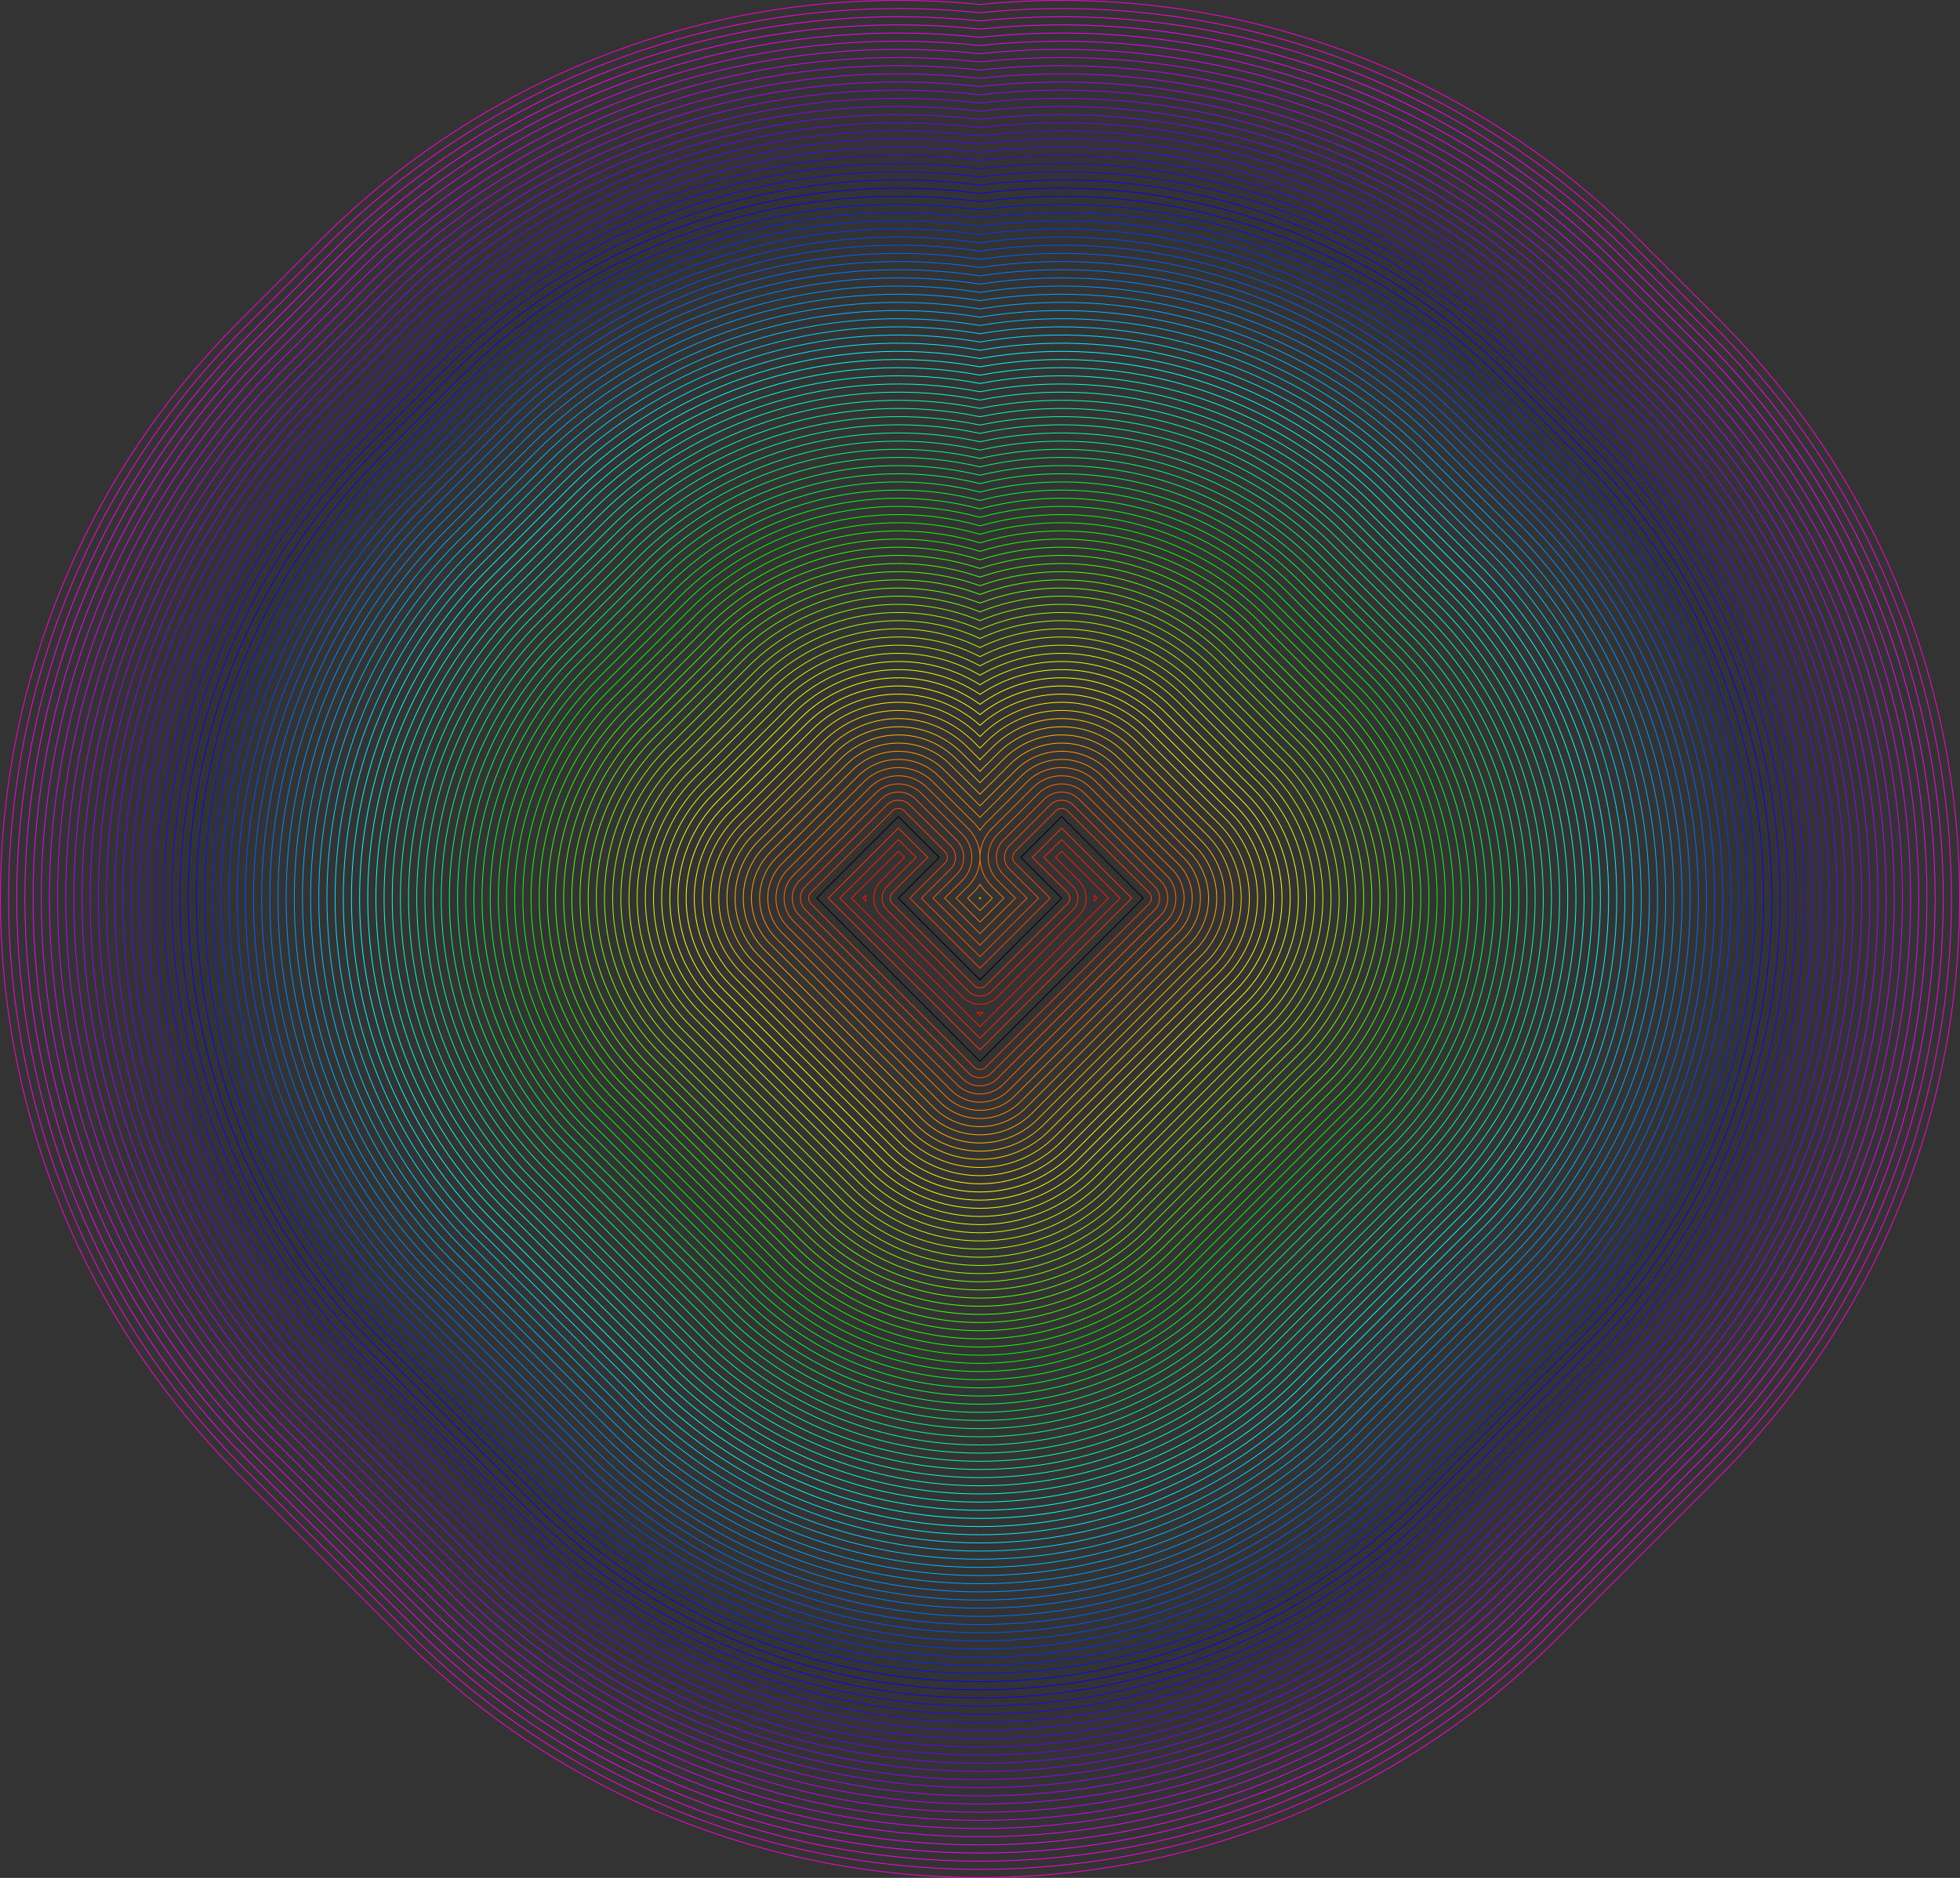 <?xml version="1.0" encoding="UTF-8" standalone="no"?>
<svg
   xmlns:dc="http://purl.org/dc/elements/1.1/"
   xmlns:cc="http://creativecommons.org/ns#"
   xmlns:rdf="http://www.w3.org/1999/02/22-rdf-syntax-ns#"
   xmlns:svg="http://www.w3.org/2000/svg"
   xmlns="http://www.w3.org/2000/svg"
   xmlns:sodipodi="http://sodipodi.sourceforge.net/DTD/sodipodi-0.dtd"
   xmlns:inkscape="http://www.inkscape.org/namespaces/inkscape"
   version="1.1"
   viewBox="-65 -55.001 240.099 230.1"
   viewPort=" -65 -55.001 175 175 "
   id="svg212"
   sodipodi:docname="example2-100.svg"
   width="240.099"
   height="230.1"
   inkscape:version="0.92.3 (2405546, 2018-03-11)">
  <rect x="-65" y="-55.001" width="240.099" height="230.1" fill="#333333" stroke="none"/>
  <defs
     id="defs216" />
  <sodipodi:namedview
     pagecolor="#ffffff"
     bordercolor="#666666"
     borderopacity="1"
     objecttolerance="10"
     gridtolerance="10"
     guidetolerance="10"
     inkscape:pageopacity="0"
     inkscape:pageshadow="2"
     inkscape:window-width="1920"
     inkscape:window-height="1137"
     id="namedview214"
     showgrid="false"
     fit-margin-top="0"
     fit-margin-left="0"
     fit-margin-right="0"
     fit-margin-bottom="0"
     inkscape:zoom="5.3784821"
     inkscape:cx="87.549659"
     inkscape:cy="142.55022"
     inkscape:window-x="1912"
     inkscape:window-y="-8"
     inkscape:window-maximized="1"
     inkscape:current-layer="svg212" />
  <path
     d="m 50.05,50.05 -5,5 10,10 10,-10 -5,-5 5,-5 10,10 -20,20 -20,-20 10,-10 z"
     stroke-miterlimit="10"
     font-weight="none"
     font-size="none"
     text-anchor="none"
     style="font-family:none;mix-blend-mode:normal;fill:none;fill-rule:nonzero;stroke:#000000;stroke-width:0.1;stroke-linecap:butt;stroke-linejoin:miter;stroke-miterlimit:10;stroke-dasharray:none;stroke-dashoffset:0"
     id="path2"
     inkscape:connector-curvature="0" />
  <path
     d="m 69.033,54.691 c 0.12,0.12 0.24,0.24 0.359,0.359 -0.12,0.12 -0.24,0.24 -0.359,0.359 0.021,-0.237 0.022,-0.478 -4e-5,-0.719 z m -13.984,14.702 c -0.12,-0.12 -0.239,-0.239 -0.359,-0.359 0.239,0.021 0.479,0.021 0.718,0 -0.12,0.12 -0.239,0.239 -0.359,0.359 z m -14.343,-14.343 c 0.12,-0.12 0.24,-0.24 0.359,-0.359 -0.022,0.241 -0.021,0.481 -4e-5,0.719 -0.12,-0.12 -0.24,-0.24 -0.359,-0.359 z"
     stroke-miterlimit="10"
     font-weight="none"
     font-size="none"
     text-anchor="none"
     style="font-family:none;mix-blend-mode:normal;fill:none;fill-rule:nonzero;stroke:#ff0d00;stroke-width:0.1;stroke-linecap:butt;stroke-linejoin:miter;stroke-miterlimit:10;stroke-dasharray:none;stroke-dashoffset:0"
     id="path4"
     inkscape:connector-curvature="0" />
  <path
     d="m 45.807,50.05 c -0.96,0.96 -1.919,1.919 -2.879,2.879 -1.172,1.172 -1.172,3.071 0,4.243 3.333,3.333 6.667,6.667 10,10 1.172,1.172 3.071,1.172 4.243,0 3.333,-3.333 6.667,-6.667 10,-10 1.172,-1.172 1.172,-3.071 0,-4.243 -0.96,-0.96 -1.919,-1.919 -2.879,-2.879 0.252,-0.252 0.505,-0.505 0.757,-0.757 1.919,1.919 3.838,3.838 5.757,5.757 -5.252,5.252 -10.505,10.505 -15.757,15.757 -5.252,-5.252 -10.505,-10.505 -15.757,-15.757 1.919,-1.919 3.838,-3.838 5.757,-5.757 0.252,0.252 0.505,0.505 0.757,0.757 z"
     stroke-miterlimit="10"
     font-weight="none"
     font-size="none"
     text-anchor="none"
     style="font-family:none;mix-blend-mode:normal;fill:none;fill-rule:nonzero;stroke:#ff1900;stroke-width:0.1;stroke-linecap:butt;stroke-linejoin:miter;stroke-miterlimit:10;stroke-dasharray:none;stroke-dashoffset:0"
     id="path6"
     inkscape:connector-curvature="0" />
  <path
     d="m 47.221,50.05 c -1.195,1.195 -2.391,2.391 -3.586,3.586 -0.781,0.781 -0.781,2.047 0,2.828 3.333,3.333 6.667,6.667 10,10 0.781,0.781 2.047,0.781 2.828,0 3.333,-3.333 6.667,-6.667 10,-10 0.781,-0.781 0.781,-2.047 0,-2.828 -1.195,-1.195 -2.391,-2.391 -3.586,-3.586 0.724,-0.724 1.448,-1.448 2.172,-2.172 2.391,2.391 4.781,4.781 7.172,7.172 -5.724,5.724 -11.448,11.448 -17.172,17.172 -5.724,-5.724 -11.448,-11.448 -17.172,-17.172 2.391,-2.391 4.781,-4.781 7.172,-7.172 0.724,0.724 1.448,1.448 2.172,2.172 z"
     stroke-miterlimit="10"
     font-weight="none"
     font-size="none"
     text-anchor="none"
     style="font-family:none;mix-blend-mode:normal;fill:none;fill-rule:nonzero;stroke:#ff2600;stroke-width:0.1;stroke-linecap:butt;stroke-linejoin:miter;stroke-miterlimit:10;stroke-dasharray:none;stroke-dashoffset:0"
     id="path8"
     inkscape:connector-curvature="0" />
  <path
     d="m 48.635,50.05 c -1.431,1.431 -2.862,2.862 -4.293,4.293 -0.391,0.391 -0.391,1.024 0,1.414 3.333,3.333 6.667,6.667 10,10 0.391,0.391 1.024,0.391 1.414,0 3.333,-3.333 6.667,-6.667 10,-10 0.391,-0.391 0.391,-1.024 0,-1.414 -1.431,-1.431 -2.862,-2.862 -4.293,-4.293 1.195,-1.195 2.391,-2.391 3.586,-3.586 2.862,2.862 5.724,5.724 8.586,8.586 -6.195,6.195 -12.391,12.391 -18.586,18.586 -6.195,-6.195 -12.391,-12.391 -18.586,-18.586 2.862,-2.862 5.724,-5.724 8.586,-8.586 1.195,1.195 2.391,2.391 3.586,3.586 z"
     stroke-miterlimit="10"
     font-weight="none"
     font-size="none"
     text-anchor="none"
     style="font-family:none;mix-blend-mode:normal;fill:none;fill-rule:nonzero;stroke:#ff3300;stroke-width:0.1;stroke-linecap:butt;stroke-linejoin:miter;stroke-miterlimit:10;stroke-dasharray:none;stroke-dashoffset:0"
     id="path10"
     inkscape:connector-curvature="0" />
  <path
     d="m 50.757,50.757 c -1.431,1.431 -2.862,2.862 -4.293,4.293 2.862,2.862 5.724,5.724 8.586,8.586 2.862,-2.862 5.724,-5.724 8.586,-8.586 -1.431,-1.431 -2.862,-2.862 -4.293,-4.293 -0.391,-0.391 -0.391,-1.024 0,-1.414 1.667,-1.667 3.333,-3.333 5,-5 0.391,-0.391 1.024,-0.391 1.414,0 3.333,3.333 6.667,6.667 10,10 0.391,0.391 0.391,1.024 0,1.414 -6.667,6.667 -13.333,13.333 -20,20 -0.391,0.391 -1.024,0.391 -1.414,0 -6.667,-6.667 -13.333,-13.333 -20,-20 -0.391,-0.391 -0.391,-1.024 0,-1.414 3.333,-3.333 6.667,-6.667 10,-10 0.391,-0.391 1.024,-0.391 1.414,0 1.667,1.667 3.333,3.333 5,5 0.391,0.391 0.391,1.024 0,1.414 z"
     stroke-miterlimit="10"
     font-weight="none"
     font-size="none"
     text-anchor="none"
     style="font-family:none;mix-blend-mode:normal;fill:none;fill-rule:nonzero;stroke:#ff3f00;stroke-width:0.1;stroke-linecap:butt;stroke-linejoin:miter;stroke-miterlimit:10;stroke-dasharray:none;stroke-dashoffset:0"
     id="path12"
     inkscape:connector-curvature="0" />
  <path
     d="m 51.464,51.464 c -1.195,1.195 -2.391,2.391 -3.586,3.586 2.391,2.391 4.781,4.781 7.172,7.172 2.391,-2.391 4.781,-4.781 7.172,-7.172 -1.195,-1.195 -2.391,-2.391 -3.586,-3.586 -0.781,-0.781 -0.781,-2.047 0,-2.828 1.667,-1.667 3.333,-3.333 5,-5 0.781,-0.781 2.047,-0.781 2.828,0 3.333,3.333 6.667,6.667 10,10 0.781,0.781 0.781,2.047 0,2.828 -6.667,6.667 -13.333,13.333 -20,20 -0.781,0.781 -2.047,0.781 -2.828,0 -6.667,-6.667 -13.333,-13.333 -20,-20 -0.781,-0.781 -0.781,-2.047 0,-2.828 3.333,-3.333 6.667,-6.667 10,-10 0.781,-0.781 2.047,-0.781 2.828,0 1.667,1.667 3.333,3.333 5,5 0.781,0.781 0.781,2.047 0,2.828 z"
     stroke-miterlimit="10"
     font-weight="none"
     font-size="none"
     text-anchor="none"
     style="font-family:none;mix-blend-mode:normal;fill:none;fill-rule:nonzero;stroke:#ff4c00;stroke-width:0.1;stroke-linecap:butt;stroke-linejoin:miter;stroke-miterlimit:10;stroke-dasharray:none;stroke-dashoffset:0"
     id="path14"
     inkscape:connector-curvature="0" />
  <path
     d="m 52.171,52.171 c -0.96,0.96 -1.919,1.919 -2.879,2.879 1.919,1.919 3.838,3.838 5.757,5.757 1.919,-1.919 3.838,-3.838 5.757,-5.757 -0.96,-0.96 -1.919,-1.919 -2.879,-2.879 -1.172,-1.172 -1.172,-3.071 0,-4.243 1.667,-1.667 3.333,-3.333 5,-5 1.172,-1.172 3.071,-1.172 4.243,0 3.333,3.333 6.667,6.667 10,10 1.172,1.172 1.172,3.071 0,4.243 -6.667,6.667 -13.333,13.333 -20,20 -1.172,1.172 -3.071,1.172 -4.243,0 -6.667,-6.667 -13.333,-13.333 -20,-20 -1.172,-1.172 -1.172,-3.071 0,-4.243 3.333,-3.333 6.667,-6.667 10,-10 1.172,-1.172 3.071,-1.172 4.243,0 1.667,1.667 3.333,3.333 5,5 1.172,1.172 1.172,3.071 0,4.243 z"
     stroke-miterlimit="10"
     font-weight="none"
     font-size="none"
     text-anchor="none"
     style="font-family:none;mix-blend-mode:normal;fill:none;fill-rule:nonzero;stroke:#ff5900;stroke-width:0.1;stroke-linecap:butt;stroke-linejoin:miter;stroke-miterlimit:10;stroke-dasharray:none;stroke-dashoffset:0"
     id="path16"
     inkscape:connector-curvature="0" />
  <path
     d="m 52.878,52.878 c -0.724,0.724 -1.448,1.448 -2.172,2.172 1.448,1.448 2.895,2.895 4.343,4.343 1.448,-1.448 2.895,-2.895 4.343,-4.343 -0.724,-0.724 -1.448,-1.448 -2.172,-2.172 -1.562,-1.562 -1.562,-4.095 0,-5.657 1.667,-1.667 3.333,-3.333 5,-5 1.562,-1.562 4.095,-1.562 5.657,0 3.333,3.333 6.667,6.667 10,10 1.562,1.562 1.562,4.095 0,5.657 -6.667,6.667 -13.333,13.333 -20,20 -1.562,1.562 -4.095,1.562 -5.657,0 -6.667,-6.667 -13.333,-13.333 -20,-20 -1.562,-1.562 -1.562,-4.095 0,-5.657 3.333,-3.333 6.667,-6.667 10,-10 1.562,-1.562 4.095,-1.562 5.657,0 1.667,1.667 3.333,3.333 5,5 1.562,1.562 1.562,4.095 0,5.657 z"
     stroke-miterlimit="10"
     font-weight="none"
     font-size="none"
     text-anchor="none"
     style="font-family:none;mix-blend-mode:normal;fill:none;fill-rule:nonzero;stroke:#ff6500;stroke-width:0.1;stroke-linecap:butt;stroke-linejoin:miter;stroke-miterlimit:10;stroke-dasharray:none;stroke-dashoffset:0"
     id="path18"
     inkscape:connector-curvature="0" />
  <path
     d="m 53.585,53.586 c -0.488,0.488 -0.976,0.976 -1.464,1.464 0.976,0.976 1.953,1.953 2.929,2.929 0.976,-0.976 1.953,-1.953 2.929,-2.929 -0.488,-0.488 -0.976,-0.976 -1.464,-1.464 -1.953,-1.953 -1.953,-5.118 0,-7.071 1.667,-1.667 3.333,-3.333 5,-5 1.953,-1.953 5.118,-1.953 7.071,0 3.333,3.333 6.667,6.667 10,10 1.953,1.953 1.953,5.118 0,7.071 -6.667,6.667 -13.333,13.333 -20,20 -1.953,1.953 -5.118,1.953 -7.071,0 -6.667,-6.667 -13.333,-13.333 -20,-20 -1.953,-1.953 -1.953,-5.118 0,-7.071 3.333,-3.333 6.667,-6.667 10,-10 1.953,-1.953 5.118,-1.953 7.071,0 1.667,1.667 3.333,3.333 5,5 1.953,1.953 1.953,5.118 0,7.071 z"
     stroke-miterlimit="10"
     font-weight="none"
     font-size="none"
     text-anchor="none"
     style="font-family:none;mix-blend-mode:normal;fill:none;fill-rule:nonzero;stroke:#ff7200;stroke-width:0.1;stroke-linecap:butt;stroke-linejoin:miter;stroke-miterlimit:10;stroke-dasharray:none;stroke-dashoffset:0"
     id="path20"
     inkscape:connector-curvature="0" />
  <path
     d="m 54.292,54.293 c -0.252,0.252 -0.505,0.505 -0.757,0.757 0.505,0.505 1.01,1.01 1.515,1.515 0.505,-0.505 1.01,-1.01 1.515,-1.515 -0.252,-0.252 -0.505,-0.505 -0.757,-0.757 -0.288,-0.288 -0.54,-0.598 -0.757,-0.924 -0.217,0.326 -0.47,0.636 -0.757,0.924 z m 1.515,-8.485 c 1.667,-1.667 3.333,-3.333 5,-5 2.343,-2.343 6.142,-2.343 8.485,0 3.333,3.333 6.667,6.667 10,10 2.343,2.343 2.343,6.142 0,8.485 -6.667,6.667 -13.333,13.333 -20,20 -2.343,2.343 -6.142,2.343 -8.485,0 -6.667,-6.667 -13.333,-13.333 -20,-20 -2.343,-2.343 -2.343,-6.142 0,-8.485 3.333,-3.333 6.667,-6.667 10,-10 2.343,-2.343 6.142,-2.343 8.485,0 1.667,1.667 3.333,3.333 5,5 0.288,0.288 0.54,0.598 0.757,0.924 0.217,-0.326 0.47,-0.636 0.757,-0.924 z"
     stroke-miterlimit="10"
     font-weight="none"
     font-size="none"
     text-anchor="none"
     style="font-family:none;mix-blend-mode:normal;fill:none;fill-rule:nonzero;stroke:#ff7f00;stroke-width:0.1;stroke-linecap:butt;stroke-linejoin:miter;stroke-miterlimit:10;stroke-dasharray:none;stroke-dashoffset:0"
     id="path22"
     inkscape:connector-curvature="0" />
  <path
     d="m 54.999,55 c -0.017,0.017 -0.034,0.034 -0.05,0.05 0.034,0.034 0.067,0.067 0.101,0.101 0.034,-0.034 0.067,-0.067 0.101,-0.101 -0.017,-0.017 -0.034,-0.034 -0.05,-0.05 -0.017,-0.017 -0.034,-0.034 -0.05,-0.051 -0.017,0.017 -0.033,0.034 -0.05,0.051 z m 0.101,-9.899 c 1.667,-1.667 3.333,-3.333 5,-5 2.734,-2.734 7.166,-2.734 9.899,0 3.333,3.333 6.667,6.667 10,10 2.734,2.734 2.734,7.166 0,9.899 -6.667,6.667 -13.333,13.333 -20,20 -2.734,2.734 -7.166,2.734 -9.899,0 -6.667,-6.667 -13.333,-13.333 -20,-20 -2.734,-2.734 -2.734,-7.166 0,-9.899 3.333,-3.333 6.667,-6.667 10,-10 2.734,-2.734 7.166,-2.734 9.899,0 1.667,1.667 3.333,3.333 5,5 0.017,0.017 0.034,0.034 0.05,0.051 0.017,-0.017 0.033,-0.034 0.05,-0.051 z"
     stroke-miterlimit="10"
     font-weight="none"
     font-size="none"
     text-anchor="none"
     style="font-family:none;mix-blend-mode:normal;fill:none;fill-rule:nonzero;stroke:#ff8b00;stroke-width:0.1;stroke-linecap:butt;stroke-linejoin:miter;stroke-miterlimit:10;stroke-dasharray:none;stroke-dashoffset:0"
     id="path24"
     inkscape:connector-curvature="0" />
  <path
     d="m 59.393,39.393 c 3.124,-3.124 8.19,-3.124 11.314,0 3.333,3.333 6.667,6.667 10,10 3.124,3.124 3.124,8.19 0,11.314 -6.667,6.667 -13.333,13.333 -20,20 -3.124,3.124 -8.19,3.124 -11.314,0 -6.667,-6.667 -13.333,-13.333 -20,-20 -3.124,-3.124 -3.124,-8.19 0,-11.314 3.333,-3.333 6.667,-6.667 10,-10 3.124,-3.124 8.19,-3.124 11.314,0 1.448,1.448 2.895,2.895 4.343,4.343 1.448,-1.448 2.895,-2.895 4.343,-4.343 z"
     stroke-miterlimit="10"
     font-weight="none"
     font-size="none"
     text-anchor="none"
     style="font-family:none;mix-blend-mode:normal;fill:none;fill-rule:nonzero;stroke:#ff9800;stroke-width:0.1;stroke-linecap:butt;stroke-linejoin:miter;stroke-miterlimit:10;stroke-dasharray:none;stroke-dashoffset:0"
     id="path26"
     inkscape:connector-curvature="0" />
  <path
     d="m 58.686,38.686 c 3.515,-3.515 9.213,-3.515 12.728,0 3.333,3.333 6.667,6.667 10,10 3.515,3.515 3.515,9.213 0,12.728 -6.667,6.667 -13.333,13.333 -20,20 -3.515,3.515 -9.213,3.515 -12.728,0 -6.667,-6.667 -13.333,-13.333 -20,-20 -3.515,-3.515 -3.515,-9.213 0,-12.728 3.333,-3.333 6.667,-6.667 10,-10 3.515,-3.515 9.213,-3.515 12.728,0 1.212,1.212 2.424,2.424 3.636,3.636 1.212,-1.212 2.424,-2.424 3.636,-3.636 z"
     stroke-miterlimit="10"
     font-weight="none"
     font-size="none"
     text-anchor="none"
     style="font-family:none;mix-blend-mode:normal;fill:none;fill-rule:nonzero;stroke:#ffa500;stroke-width:0.1;stroke-linecap:butt;stroke-linejoin:miter;stroke-miterlimit:10;stroke-dasharray:none;stroke-dashoffset:0"
     id="path28"
     inkscape:connector-curvature="0" />
  <path
     d="m 57.979,37.979 c 3.905,-3.905 10.237,-3.905 14.142,0 3.333,3.333 6.667,6.667 10,10 3.905,3.905 3.905,10.237 0,14.142 -6.667,6.667 -13.333,13.333 -20,20 -3.905,3.905 -10.237,3.905 -14.142,0 -6.667,-6.667 -13.333,-13.333 -20,-20 -3.905,-3.905 -3.905,-10.237 0,-14.142 3.333,-3.333 6.667,-6.667 10,-10 3.905,-3.905 10.237,-3.905 14.142,0 0.976,0.976 1.953,1.953 2.929,2.929 0.976,-0.976 1.953,-1.953 2.929,-2.929 z"
     stroke-miterlimit="10"
     font-weight="none"
     font-size="none"
     text-anchor="none"
     style="font-family:none;mix-blend-mode:normal;fill:none;fill-rule:nonzero;stroke:#ffb100;stroke-width:0.1;stroke-linecap:butt;stroke-linejoin:miter;stroke-miterlimit:10;stroke-dasharray:none;stroke-dashoffset:0"
     id="path30"
     inkscape:connector-curvature="0" />
  <path
     d="m 55.05,39.494 c 0.741,-0.741 1.481,-1.481 2.222,-2.222 4.296,-4.296 11.261,-4.296 15.556,0 3.333,3.333 6.667,6.667 10,10 4.296,4.296 4.296,11.261 0,15.556 -6.667,6.667 -13.333,13.333 -20,20 -4.296,4.296 -11.261,4.296 -15.556,0 -6.667,-6.667 -13.333,-13.333 -20,-20 -4.296,-4.296 -4.296,-11.261 0,-15.556 3.333,-3.333 6.667,-6.667 10,-10 4.296,-4.296 11.261,-4.296 15.556,0 0.741,0.741 1.481,1.481 2.222,2.222 z"
     stroke-miterlimit="10"
     font-weight="none"
     font-size="none"
     text-anchor="none"
     style="font-family:none;mix-blend-mode:normal;fill:none;fill-rule:nonzero;stroke:#ffbe00;stroke-width:0.1;stroke-linecap:butt;stroke-linejoin:miter;stroke-miterlimit:10;stroke-dasharray:none;stroke-dashoffset:0"
     id="path32"
     inkscape:connector-curvature="0" />
  <path
     d="m 55.05,38.079 c 0.505,-0.505 1.01,-1.01 1.515,-1.515 4.686,-4.686 12.284,-4.686 16.971,0 3.333,3.333 6.667,6.667 10,10 4.686,4.686 4.686,12.284 0,16.971 -6.667,6.667 -13.333,13.333 -20,20 -4.686,4.686 -12.284,4.686 -16.971,0 -6.667,-6.667 -13.333,-13.333 -20,-20 -4.686,-4.686 -4.686,-12.284 0,-16.971 3.333,-3.333 6.667,-6.667 10,-10 4.686,-4.686 12.284,-4.686 16.971,0 0.505,0.505 1.01,1.01 1.515,1.515 z"
     stroke-miterlimit="10"
     font-weight="none"
     font-size="none"
     text-anchor="none"
     style="font-family:none;mix-blend-mode:normal;fill:none;fill-rule:nonzero;stroke:#ffcb00;stroke-width:0.1;stroke-linecap:butt;stroke-linejoin:miter;stroke-miterlimit:10;stroke-dasharray:none;stroke-dashoffset:0"
     id="path34"
     inkscape:connector-curvature="0" />
  <path
     d="m 55.857,35.858 c 5.077,-5.077 13.308,-5.077 18.385,0 3.333,3.333 6.667,6.667 10,10 5.077,5.077 5.077,13.308 0,18.385 -6.667,6.667 -13.333,13.333 -20,20 -5.077,5.077 -13.308,5.077 -18.385,0 -6.667,-6.667 -13.333,-13.333 -20,-20 -5.077,-5.077 -5.077,-13.308 0,-18.385 3.333,-3.333 6.667,-6.667 10,-10 5.077,-5.077 13.308,-5.077 18.385,0 0.269,0.269 0.538,0.538 0.808,0.808 0.269,-0.269 0.538,-0.538 0.808,-0.808 z"
     stroke-miterlimit="10"
     font-weight="none"
     font-size="none"
     text-anchor="none"
     style="font-family:none;mix-blend-mode:normal;fill:none;fill-rule:nonzero;stroke:#ffd700;stroke-width:0.1;stroke-linecap:butt;stroke-linejoin:miter;stroke-miterlimit:10;stroke-dasharray:none;stroke-dashoffset:0"
     id="path36"
     inkscape:connector-curvature="0" />
  <path
     d="m 55.15,35.151 c 5.467,-5.467 14.332,-5.467 19.799,0 3.333,3.333 6.667,6.667 10,10 5.467,5.467 5.467,14.332 0,19.799 -6.667,6.667 -13.333,13.333 -20,20 -5.467,5.467 -14.332,5.467 -19.799,0 -6.667,-6.667 -13.333,-13.333 -20,-20 -5.467,-5.467 -5.467,-14.332 0,-19.799 3.333,-3.333 6.667,-6.667 10,-10 5.467,-5.467 14.332,-5.467 19.799,0 0.034,0.034 0.067,0.067 0.101,0.101 0.034,-0.034 0.067,-0.067 0.101,-0.101 z"
     stroke-miterlimit="10"
     font-weight="none"
     font-size="none"
     text-anchor="none"
     style="font-family:none;mix-blend-mode:normal;fill:none;fill-rule:nonzero;stroke:#ffe400;stroke-width:0.1;stroke-linecap:butt;stroke-linejoin:miter;stroke-miterlimit:10;stroke-dasharray:none;stroke-dashoffset:0"
     id="path38"
     inkscape:connector-curvature="0" />
  <path
     d="m 75.656,34.443 c 3.333,3.333 6.667,6.667 10,10 5.858,5.858 5.858,15.355 0,21.213 -6.667,6.667 -13.333,13.333 -20,20 -5.858,5.858 -15.355,5.858 -21.213,0 -6.667,-6.667 -13.333,-13.333 -20,-20 -5.858,-5.858 -5.858,-15.355 0,-21.213 3.333,-3.333 6.667,-6.667 10,-10 5.629,-5.629 14.674,-5.88 20.607,-0.574 5.933,-5.307 14.978,-5.055 20.607,0.574 z"
     stroke-miterlimit="10"
     font-weight="none"
     font-size="none"
     text-anchor="none"
     style="font-family:none;mix-blend-mode:normal;fill:none;fill-rule:nonzero;stroke:#fff100;stroke-width:0.1;stroke-linecap:butt;stroke-linejoin:miter;stroke-miterlimit:10;stroke-dasharray:none;stroke-dashoffset:0"
     id="path40"
     inkscape:connector-curvature="0" />
  <path
     d="m 76.363,33.736 c 3.333,3.333 6.667,6.667 10,10 6.248,6.248 6.248,16.379 0,22.627 -6.667,6.667 -13.333,13.333 -20,20 -6.248,6.248 -16.379,6.248 -22.627,0 -6.667,-6.667 -13.333,-13.333 -20,-20 -6.248,-6.248 -6.248,-16.379 0,-22.627 3.333,-3.333 6.667,-6.667 10,-10 5.767,-5.767 14.948,-6.273 21.314,-1.176 6.366,-5.097 15.547,-4.59 21.314,1.176 z"
     stroke-miterlimit="10"
     font-weight="none"
     font-size="none"
     text-anchor="none"
     style="font-family:none;mix-blend-mode:normal;fill:none;fill-rule:nonzero;stroke:#fffd00;stroke-width:0.1;stroke-linecap:butt;stroke-linejoin:miter;stroke-miterlimit:10;stroke-dasharray:none;stroke-dashoffset:0"
     id="path42"
     inkscape:connector-curvature="0" />
  <path
     d="m 77.07,33.029 c 3.333,3.333 6.667,6.667 10,10 6.639,6.639 6.639,17.403 0,24.042 -6.667,6.667 -13.333,13.333 -20,20 -6.639,6.639 -17.403,6.639 -24.042,0 -6.667,-6.667 -13.333,-13.333 -20,-20 -6.639,-6.639 -6.639,-17.403 0,-24.042 3.333,-3.333 6.667,-6.667 10,-10 5.915,-5.915 15.256,-6.648 22.021,-1.727 6.765,-4.921 16.105,-4.189 22.021,1.727 z"
     stroke-miterlimit="10"
     font-weight="none"
     font-size="none"
     text-anchor="none"
     style="font-family:none;mix-blend-mode:normal;fill:none;fill-rule:nonzero;stroke:#f4ff00;stroke-width:0.1;stroke-linecap:butt;stroke-linejoin:miter;stroke-miterlimit:10;stroke-dasharray:none;stroke-dashoffset:0"
     id="path44"
     inkscape:connector-curvature="0" />
  <path
     d="m 77.778,32.322 c 3.333,3.333 6.667,6.667 10,10 7.029,7.029 7.029,18.426 0,25.456 -6.667,6.667 -13.333,13.333 -20,20 -7.029,7.029 -18.426,7.029 -25.456,0 -6.667,-6.667 -13.333,-13.333 -20,-20 -7.029,-7.029 -7.029,-18.426 0,-25.456 3.333,-3.333 6.667,-6.667 10,-10 6.072,-6.072 15.588,-7.009 22.728,-2.239 7.14,-4.771 16.656,-3.833 22.728,2.239 z"
     stroke-miterlimit="10"
     font-weight="none"
     font-size="none"
     text-anchor="none"
     style="font-family:none;mix-blend-mode:normal;fill:none;fill-rule:nonzero;stroke:#e7ff00;stroke-width:0.1;stroke-linecap:butt;stroke-linejoin:miter;stroke-miterlimit:10;stroke-dasharray:none;stroke-dashoffset:0"
     id="path46"
     inkscape:connector-curvature="0" />
  <path
     d="m 78.485,31.615 c 3.333,3.333 6.667,6.667 10,10 7.42,7.42 7.42,19.45 0,26.87 -6.667,6.667 -13.333,13.333 -20,20 -7.42,7.42 -19.45,7.42 -26.87,0 -6.667,-6.667 -13.333,-13.333 -20,-20 -7.42,-7.42 -7.42,-19.45 0,-26.87 3.333,-3.333 6.667,-6.667 10,-10 6.234,-6.234 15.938,-7.361 23.435,-2.72 7.497,-4.64 17.201,-3.514 23.435,2.72 z"
     stroke-miterlimit="10"
     font-weight="none"
     font-size="none"
     text-anchor="none"
     style="font-family:none;mix-blend-mode:normal;fill:none;fill-rule:nonzero;stroke:#dbff00;stroke-width:0.1;stroke-linecap:butt;stroke-linejoin:miter;stroke-miterlimit:10;stroke-dasharray:none;stroke-dashoffset:0"
     id="path48"
     inkscape:connector-curvature="0" />
  <path
     d="m 79.192,30.908 c 3.333,3.333 6.667,6.667 10,10 7.81,7.81 7.81,20.474 0,28.284 -6.667,6.667 -13.333,13.333 -20,20 -7.81,7.81 -20.474,7.81 -28.284,0 -6.667,-6.667 -13.333,-13.333 -20,-20 -7.81,-7.81 -7.81,-20.474 0,-28.284 3.333,-3.333 6.667,-6.667 10,-10 6.401,-6.401 16.303,-7.704 24.142,-3.178 7.839,-4.526 17.741,-3.222 24.142,3.178 z"
     stroke-miterlimit="10"
     font-weight="none"
     font-size="none"
     text-anchor="none"
     style="font-family:none;mix-blend-mode:normal;fill:none;fill-rule:nonzero;stroke:#ceff00;stroke-width:0.1;stroke-linecap:butt;stroke-linejoin:miter;stroke-miterlimit:10;stroke-dasharray:none;stroke-dashoffset:0"
     id="path50"
     inkscape:connector-curvature="0" />
  <path
     d="m 79.899,30.201 c 3.333,3.333 6.667,6.667 10,10 8.201,8.201 8.201,21.497 0,29.698 -6.667,6.667 -13.333,13.333 -20,20 -8.201,8.201 -21.497,8.201 -29.698,0 -6.667,-6.667 -13.333,-13.333 -20,-20 -8.201,-8.201 -8.201,-21.497 0,-29.698 3.333,-3.333 6.667,-6.667 10,-10 6.571,-6.571 16.678,-8.042 24.849,-3.617 8.171,-4.425 18.279,-2.954 24.849,3.617 z"
     stroke-miterlimit="10"
     font-weight="none"
     font-size="none"
     text-anchor="none"
     style="font-family:none;mix-blend-mode:normal;fill:none;fill-rule:nonzero;stroke:#c1ff00;stroke-width:0.1;stroke-linecap:butt;stroke-linejoin:miter;stroke-miterlimit:10;stroke-dasharray:none;stroke-dashoffset:0"
     id="path52"
     inkscape:connector-curvature="0" />
  <path
     d="m 80.606,29.494 c 3.333,3.333 6.667,6.667 10,10 8.592,8.592 8.592,22.521 0,31.113 -6.667,6.667 -13.333,13.333 -20,20 -8.592,8.592 -22.521,8.592 -31.113,0 -6.667,-6.667 -13.333,-13.333 -20,-20 -8.592,-8.592 -8.592,-22.521 0,-31.113 3.333,-3.333 6.667,-6.667 10,-10 6.743,-6.743 17.062,-8.374 25.556,-4.04 8.494,-4.335 18.813,-2.703 25.556,4.04 z"
     stroke-miterlimit="10"
     font-weight="none"
     font-size="none"
     text-anchor="none"
     style="font-family:none;mix-blend-mode:normal;fill:none;fill-rule:nonzero;stroke:#b5ff00;stroke-width:0.1;stroke-linecap:butt;stroke-linejoin:miter;stroke-miterlimit:10;stroke-dasharray:none;stroke-dashoffset:0"
     id="path54"
     inkscape:connector-curvature="0" />
  <path
     d="m 81.313,28.787 c 3.333,3.333 6.667,6.667 10,10 8.982,8.982 8.982,23.545 0,32.527 -6.667,6.667 -13.333,13.333 -20,20 -8.982,8.982 -23.545,8.982 -32.527,0 -6.667,-6.667 -13.333,-13.333 -20,-20 -8.982,-8.982 -8.982,-23.545 0,-32.527 3.333,-3.333 6.667,-6.667 10,-10 6.917,-6.917 17.454,-8.702 26.263,-4.449 8.81,-4.253 19.346,-2.469 26.263,4.449 z"
     stroke-miterlimit="10"
     font-weight="none"
     font-size="none"
     text-anchor="none"
     style="font-family:none;mix-blend-mode:normal;fill:none;fill-rule:nonzero;stroke:#a8ff00;stroke-width:0.1;stroke-linecap:butt;stroke-linejoin:miter;stroke-miterlimit:10;stroke-dasharray:none;stroke-dashoffset:0"
     id="path56"
     inkscape:connector-curvature="0" />
  <path
     d="m 82.02,28.079 c 3.333,3.333 6.667,6.667 10,10 9.373,9.373 9.373,24.569 0,33.941 -6.667,6.667 -13.333,13.333 -20,20 -9.373,9.373 -24.569,9.373 -33.941,0 -6.667,-6.667 -13.333,-13.333 -20,-20 -9.373,-9.373 -9.373,-24.569 0,-33.941 3.333,-3.333 6.667,-6.667 10,-10 7.094,-7.094 17.851,-9.027 26.971,-4.847 9.12,-4.18 19.877,-2.247 26.971,4.847 z"
     stroke-miterlimit="10"
     font-weight="none"
     font-size="none"
     text-anchor="none"
     style="font-family:none;mix-blend-mode:normal;fill:none;fill-rule:nonzero;stroke:#9bff00;stroke-width:0.1;stroke-linecap:butt;stroke-linejoin:miter;stroke-miterlimit:10;stroke-dasharray:none;stroke-dashoffset:0"
     id="path58"
     inkscape:connector-curvature="0" />
  <path
     d="m 82.727,27.372 c 3.333,3.333 6.667,6.667 10,10 9.763,9.763 9.763,25.592 0,35.355 -6.667,6.667 -13.333,13.333 -20,20 -9.763,9.763 -25.592,9.763 -35.355,0 -6.667,-6.667 -13.333,-13.333 -20,-20 -9.763,-9.763 -9.763,-25.592 0,-35.355 3.333,-3.333 6.667,-6.667 10,-10 7.271,-7.271 18.253,-9.348 27.678,-5.235 9.425,-4.113 20.406,-2.036 27.678,5.235 z"
     stroke-miterlimit="10"
     font-weight="none"
     font-size="none"
     text-anchor="none"
     style="font-family:none;mix-blend-mode:normal;fill:none;fill-rule:nonzero;stroke:#8fff00;stroke-width:0.1;stroke-linecap:butt;stroke-linejoin:miter;stroke-miterlimit:10;stroke-dasharray:none;stroke-dashoffset:0"
     id="path60"
     inkscape:connector-curvature="0" />
  <path
     d="m 83.434,26.665 c 3.333,3.333 6.667,6.667 10,10 10.154,10.154 10.154,26.616 0,36.77 -6.667,6.667 -13.333,13.333 -20,20 -10.154,10.154 -26.616,10.154 -36.77,0 -6.667,-6.667 -13.333,-13.333 -20,-20 -10.154,-10.154 -10.154,-26.616 0,-36.77 3.333,-3.333 6.667,-6.667 10,-10 7.45,-7.45 18.659,-9.667 28.385,-5.615 9.725,-4.052 20.935,-1.835 28.385,5.615 z"
     stroke-miterlimit="10"
     font-weight="none"
     font-size="none"
     text-anchor="none"
     style="font-family:none;mix-blend-mode:normal;fill:none;fill-rule:nonzero;stroke:#82ff00;stroke-width:0.1;stroke-linecap:butt;stroke-linejoin:miter;stroke-miterlimit:10;stroke-dasharray:none;stroke-dashoffset:0"
     id="path62"
     inkscape:connector-curvature="0" />
  <path
     d="m 84.142,25.958 c 3.333,3.333 6.667,6.667 10,10 10.544,10.544 10.544,27.64 0,38.184 -6.667,6.667 -13.333,13.333 -20,20 -10.544,10.544 -27.64,10.544 -38.184,0 -6.667,-6.667 -13.333,-13.333 -20,-20 -10.544,-10.544 -10.544,-27.64 0,-38.184 3.333,-3.333 6.667,-6.667 10,-10 7.63,-7.63 19.069,-9.984 29.092,-5.988 10.023,-3.996 21.462,-1.642 29.092,5.988 z"
     stroke-miterlimit="10"
     font-weight="none"
     font-size="none"
     text-anchor="none"
     style="font-family:none;mix-blend-mode:normal;fill:none;fill-rule:nonzero;stroke:#75ff00;stroke-width:0.1;stroke-linecap:butt;stroke-linejoin:miter;stroke-miterlimit:10;stroke-dasharray:none;stroke-dashoffset:0"
     id="path64"
     inkscape:connector-curvature="0" />
  <path
     d="m 84.849,25.251 c 3.333,3.333 6.667,6.667 10,10 10.935,10.935 10.935,28.663 0,39.598 -6.667,6.667 -13.333,13.333 -20,20 -10.935,10.935 -28.663,10.935 -39.598,0 -6.667,-6.667 -13.333,-13.333 -20,-20 -10.935,-10.935 -10.935,-28.663 0,-39.598 3.333,-3.333 6.667,-6.667 10,-10 7.81,-7.81 19.482,-10.299 29.799,-6.354 10.317,-3.945 21.989,-1.456 29.799,6.354 z"
     stroke-miterlimit="10"
     font-weight="none"
     font-size="none"
     text-anchor="none"
     style="font-family:none;mix-blend-mode:normal;fill:none;fill-rule:nonzero;stroke:#69ff00;stroke-width:0.1;stroke-linecap:butt;stroke-linejoin:miter;stroke-miterlimit:10;stroke-dasharray:none;stroke-dashoffset:0"
     id="path66"
     inkscape:connector-curvature="0" />
  <path
     d="m 85.556,24.544 c 3.333,3.333 6.667,6.667 10,10 11.325,11.325 11.325,29.687 0,41.012 -6.667,6.667 -13.333,13.333 -20,20 -11.325,11.325 -29.687,11.325 -41.012,0 -6.667,-6.667 -13.333,-13.333 -20,-20 -11.325,-11.325 -11.325,-29.687 0,-41.012 3.333,-3.333 6.667,-6.667 10,-10 7.991,-7.991 19.898,-10.612 30.506,-6.715 10.608,-3.897 22.515,-1.276 30.506,6.715 z"
     stroke-miterlimit="10"
     font-weight="none"
     font-size="none"
     text-anchor="none"
     style="font-family:none;mix-blend-mode:normal;fill:none;fill-rule:nonzero;stroke:#5cff00;stroke-width:0.1;stroke-linecap:butt;stroke-linejoin:miter;stroke-miterlimit:10;stroke-dasharray:none;stroke-dashoffset:0"
     id="path68"
     inkscape:connector-curvature="0" />
  <path
     d="m 86.263,23.837 c 3.333,3.333 6.667,6.667 10,10 11.716,11.716 11.716,30.711 0,42.426 -6.667,6.667 -13.333,13.333 -20,20 -11.716,11.716 -30.711,11.716 -42.426,0 -6.667,-6.667 -13.333,-13.333 -20,-20 -11.716,-11.716 -11.716,-30.711 0,-42.426 3.333,-3.333 6.667,-6.667 10,-10 8.173,-8.173 20.315,-10.924 31.213,-7.071 10.898,-3.853 23.04,-1.102 31.213,7.071 z"
     stroke-miterlimit="10"
     font-weight="none"
     font-size="none"
     text-anchor="none"
     style="font-family:none;mix-blend-mode:normal;fill:none;fill-rule:nonzero;stroke:#4fff00;stroke-width:0.1;stroke-linecap:butt;stroke-linejoin:miter;stroke-miterlimit:10;stroke-dasharray:none;stroke-dashoffset:0"
     id="path70"
     inkscape:connector-curvature="0" />
  <path
     d="m 86.97,23.13 c 3.333,3.333 6.667,6.667 10,10 12.106,12.106 12.106,31.734 0,43.841 -6.667,6.667 -13.333,13.333 -20,20 -12.106,12.106 -31.734,12.106 -43.841,0 -6.667,-6.667 -13.333,-13.333 -20,-20 -12.106,-12.106 -12.106,-31.734 0,-43.841 3.333,-3.333 6.667,-6.667 10,-10 8.356,-8.356 20.735,-11.234 31.92,-7.422 11.185,-3.812 23.565,-0.933 31.92,7.422 z"
     stroke-miterlimit="10"
     font-weight="none"
     font-size="none"
     text-anchor="none"
     style="font-family:none;mix-blend-mode:normal;fill:none;fill-rule:nonzero;stroke:#43ff00;stroke-width:0.1;stroke-linecap:butt;stroke-linejoin:miter;stroke-miterlimit:10;stroke-dasharray:none;stroke-dashoffset:0"
     id="path72"
     inkscape:connector-curvature="0" />
  <path
     d="m 87.677,22.423 c 3.333,3.333 6.667,6.667 10,10 12.497,12.497 12.497,32.758 0,45.255 -6.667,6.667 -13.333,13.333 -20,20 -12.497,12.497 -32.758,12.497 -45.255,0 -6.667,-6.667 -13.333,-13.333 -20,-20 -12.497,-12.497 -12.497,-32.758 0,-45.255 3.333,-3.333 6.667,-6.667 10,-10 8.539,-8.539 21.157,-11.544 32.627,-7.77 11.471,-3.774 24.089,-0.769 32.627,7.77 z"
     stroke-miterlimit="10"
     font-weight="none"
     font-size="none"
     text-anchor="none"
     style="font-family:none;mix-blend-mode:normal;fill:none;fill-rule:nonzero;stroke:#36ff00;stroke-width:0.1;stroke-linecap:butt;stroke-linejoin:miter;stroke-miterlimit:10;stroke-dasharray:none;stroke-dashoffset:0"
     id="path74"
     inkscape:connector-curvature="0" />
  <path
     d="m 88.384,21.715 c 3.333,3.333 6.667,6.667 10,10 12.887,12.887 12.887,33.782 0,46.669 -6.667,6.667 -13.333,13.333 -20,20 -12.887,12.887 -33.782,12.887 -46.669,0 -6.667,-6.667 -13.333,-13.333 -20,-20 -12.887,-12.887 -12.887,-33.782 0,-46.669 3.333,-3.333 6.667,-6.667 10,-10 8.722,-8.722 21.58,-11.852 33.335,-8.114 11.755,-3.738 24.613,-0.608 33.335,8.114 z"
     stroke-miterlimit="10"
     font-weight="none"
     font-size="none"
     text-anchor="none"
     style="font-family:none;mix-blend-mode:normal;fill:none;fill-rule:nonzero;stroke:#29ff00;stroke-width:0.1;stroke-linecap:butt;stroke-linejoin:miter;stroke-miterlimit:10;stroke-dasharray:none;stroke-dashoffset:0"
     id="path76"
     inkscape:connector-curvature="0" />
  <path
     d="m 89.091,21.008 c 3.333,3.333 6.667,6.667 10,10 13.278,13.278 13.278,34.805 0,48.083 -6.667,6.667 -13.333,13.333 -20,20 -13.278,13.278 -34.805,13.278 -48.083,0 -6.667,-6.667 -13.333,-13.333 -20,-20 -13.278,-13.278 -13.278,-34.805 0,-48.083 3.333,-3.333 6.667,-6.667 10,-10 8.906,-8.906 22.004,-12.159 34.042,-8.455 12.037,-3.704 25.136,-0.451 34.042,8.455 z"
     stroke-miterlimit="10"
     font-weight="none"
     font-size="none"
     text-anchor="none"
     style="font-family:none;mix-blend-mode:normal;fill:none;fill-rule:nonzero;stroke:#1dff00;stroke-width:0.1;stroke-linecap:butt;stroke-linejoin:miter;stroke-miterlimit:10;stroke-dasharray:none;stroke-dashoffset:0"
     id="path78"
     inkscape:connector-curvature="0" />
  <path
     d="m 89.798,20.301 c 3.333,3.333 6.667,6.667 10,10 13.668,13.668 13.668,35.829 0,49.497 -6.667,6.667 -13.333,13.333 -20,20 -13.668,13.668 -35.829,13.668 -49.497,0 -6.667,-6.667 -13.333,-13.333 -20,-20 -13.668,-13.668 -13.668,-35.829 0,-49.497 3.333,-3.333 6.667,-6.667 10,-10 9.089,-9.089 22.43,-12.465 34.749,-8.792 12.319,-3.673 25.659,-0.297 34.749,8.792 z"
     stroke-miterlimit="10"
     font-weight="none"
     font-size="none"
     text-anchor="none"
     style="font-family:none;mix-blend-mode:normal;fill:none;fill-rule:nonzero;stroke:#10ff00;stroke-width:0.1;stroke-linecap:butt;stroke-linejoin:miter;stroke-miterlimit:10;stroke-dasharray:none;stroke-dashoffset:0"
     id="path80"
     inkscape:connector-curvature="0" />
  <path
     d="m 90.505,19.594 c 3.333,3.333 6.667,6.667 10,10 14.059,14.059 14.059,36.853 0,50.912 -6.667,6.667 -13.333,13.333 -20,20 -14.059,14.059 -36.853,14.059 -50.912,0 -6.667,-6.667 -13.333,-13.333 -20,-20 -14.059,-14.059 -14.059,-36.853 0,-50.912 3.333,-3.333 6.667,-6.667 10,-10 9.274,-9.274 22.857,-12.77 35.456,-9.127 12.599,-3.643 26.182,-0.146 35.456,9.127 z"
     stroke-miterlimit="10"
     font-weight="none"
     font-size="none"
     text-anchor="none"
     style="font-family:none;mix-blend-mode:normal;fill:none;fill-rule:nonzero;stroke:#03ff00;stroke-width:0.1;stroke-linecap:butt;stroke-linejoin:miter;stroke-miterlimit:10;stroke-dasharray:none;stroke-dashoffset:0"
     id="path82"
     inkscape:connector-curvature="0" />
  <path
     d="m 91.213,18.887 c 3.333,3.333 6.667,6.667 10,10 14.449,14.449 14.449,37.877 0,52.326 -6.667,6.667 -13.333,13.333 -20,20 -14.449,14.449 -37.877,14.449 -52.326,0 -6.667,-6.667 -13.333,-13.333 -20,-20 -14.449,-14.449 -14.449,-37.877 0,-52.326 3.333,-3.333 6.667,-6.667 10,-10 9.458,-9.458 23.285,-13.075 36.163,-9.46 12.878,-3.615 26.705,0.002 36.163,9.46 z"
     stroke-miterlimit="10"
     font-weight="none"
     font-size="none"
     text-anchor="none"
     style="font-family:none;mix-blend-mode:normal;fill:none;fill-rule:nonzero;stroke:#00ff0a;stroke-width:0.1;stroke-linecap:butt;stroke-linejoin:miter;stroke-miterlimit:10;stroke-dasharray:none;stroke-dashoffset:0"
     id="path84"
     inkscape:connector-curvature="0" />
  <path
     d="m 91.92,18.18 c 3.333,3.333 6.667,6.667 10,10 14.84,14.84 14.84,38.9 0,53.74 -6.667,6.667 -13.333,13.333 -20,20 -14.84,14.84 -38.9,14.84 -53.74,0 -6.667,-6.667 -13.333,-13.333 -20,-20 -14.84,-14.84 -14.84,-38.9 0,-53.74 3.333,-3.333 6.667,-6.667 10,-10 9.643,-9.643 23.714,-13.379 36.87,-9.791 13.156,-3.589 27.227,0.148 36.87,9.791 z"
     stroke-miterlimit="10"
     font-weight="none"
     font-size="none"
     text-anchor="none"
     style="font-family:none;mix-blend-mode:normal;fill:none;fill-rule:nonzero;stroke:#00ff16;stroke-width:0.1;stroke-linecap:butt;stroke-linejoin:miter;stroke-miterlimit:10;stroke-dasharray:none;stroke-dashoffset:0"
     id="path86"
     inkscape:connector-curvature="0" />
  <path
     d="m 92.627,17.473 c 3.333,3.333 6.667,6.667 10,10 15.23,15.23 15.23,39.924 0,55.154 -6.667,6.667 -13.333,13.333 -20,20 -15.23,15.23 -39.924,15.23 -55.154,0 -6.667,-6.667 -13.333,-13.333 -20,-20 -15.23,-15.23 -15.23,-39.924 0,-55.154 3.333,-3.333 6.667,-6.667 10,-10 9.828,-9.828 24.143,-13.683 37.577,-10.119 13.434,-3.564 27.749,0.291 37.577,10.119 z"
     stroke-miterlimit="10"
     font-weight="none"
     font-size="none"
     text-anchor="none"
     style="font-family:none;mix-blend-mode:normal;fill:none;fill-rule:nonzero;stroke:#00ff23;stroke-width:0.1;stroke-linecap:butt;stroke-linejoin:miter;stroke-miterlimit:10;stroke-dasharray:none;stroke-dashoffset:0"
     id="path88"
     inkscape:connector-curvature="0" />
  <path
     d="m 93.334,16.766 c 3.333,3.333 6.667,6.667 10,10 15.621,15.621 15.621,40.948 0,56.569 -6.667,6.667 -13.333,13.333 -20,20 -15.621,15.621 -40.948,15.621 -56.569,0 -6.667,-6.667 -13.333,-13.333 -20,-20 -15.621,-15.621 -15.621,-40.948 0,-56.569 3.333,-3.333 6.667,-6.667 10,-10 10.013,-10.013 24.574,-13.986 38.284,-10.446 13.711,-3.54 28.271,0.433 38.284,10.446 z"
     stroke-miterlimit="10"
     font-weight="none"
     font-size="none"
     text-anchor="none"
     style="font-family:none;mix-blend-mode:normal;fill:none;fill-rule:nonzero;stroke:#00ff30;stroke-width:0.1;stroke-linecap:butt;stroke-linejoin:miter;stroke-miterlimit:10;stroke-dasharray:none;stroke-dashoffset:0"
     id="path90"
     inkscape:connector-curvature="0" />
  <path
     d="m 94.041,16.059 c 3.333,3.333 6.667,6.667 10,10 16.012,16.012 16.012,41.971 0,57.983 -6.667,6.667 -13.333,13.333 -20,20 -16.012,16.012 -41.971,16.012 -57.983,0 -6.667,-6.667 -13.333,-13.333 -20,-20 -16.012,-16.012 -16.012,-41.971 0,-57.983 3.333,-3.333 6.667,-6.667 10,-10 10.198,-10.198 25.005,-14.288 38.991,-10.77 13.987,-3.518 28.793,0.572 38.991,10.77 z"
     stroke-miterlimit="10"
     font-weight="none"
     font-size="none"
     text-anchor="none"
     style="font-family:none;mix-blend-mode:normal;fill:none;fill-rule:nonzero;stroke:#00ff3c;stroke-width:0.1;stroke-linecap:butt;stroke-linejoin:miter;stroke-miterlimit:10;stroke-dasharray:none;stroke-dashoffset:0"
     id="path92"
     inkscape:connector-curvature="0" />
  <path
     d="m 94.748,15.352 c 3.333,3.333 6.667,6.667 10,10 16.402,16.402 16.402,42.995 0,59.397 -6.667,6.667 -13.333,13.333 -20,20 -16.402,16.402 -42.995,16.402 -59.397,0 -6.667,-6.667 -13.333,-13.333 -20,-20 -16.402,-16.402 -16.402,-42.995 0,-59.397 3.333,-3.333 6.667,-6.667 10,-10 10.384,-10.384 25.436,-14.59 39.698,-11.094 14.262,-3.496 29.315,0.71 39.698,11.094 z"
     stroke-miterlimit="10"
     font-weight="none"
     font-size="none"
     text-anchor="none"
     style="font-family:none;mix-blend-mode:normal;fill:none;fill-rule:nonzero;stroke:#00ff49;stroke-width:0.1;stroke-linecap:butt;stroke-linejoin:miter;stroke-miterlimit:10;stroke-dasharray:none;stroke-dashoffset:0"
     id="path94"
     inkscape:connector-curvature="0" />
  <path
     d="m 95.455,14.644 c 3.333,3.333 6.667,6.667 10,10 16.793,16.793 16.793,44.019 0,60.811 -6.667,6.667 -13.333,13.333 -20,20 -16.793,16.793 -44.019,16.793 -60.811,0 -6.667,-6.667 -13.333,-13.333 -20,-20 -16.793,-16.793 -16.793,-44.019 0,-60.811 3.333,-3.333 6.667,-6.667 10,-10 10.569,-10.569 25.868,-14.891 40.406,-11.415 14.537,-3.476 29.836,0.846 40.406,11.415 z"
     stroke-miterlimit="10"
     font-weight="none"
     font-size="none"
     text-anchor="none"
     style="font-family:none;mix-blend-mode:normal;fill:none;fill-rule:nonzero;stroke:#00ff56;stroke-width:0.1;stroke-linecap:butt;stroke-linejoin:miter;stroke-miterlimit:10;stroke-dasharray:none;stroke-dashoffset:0"
     id="path96"
     inkscape:connector-curvature="0" />
  <path
     d="m 96.162,13.937 c 3.333,3.333 6.667,6.667 10,10 17.183,17.183 17.183,45.042 0,62.225 -6.667,6.667 -13.333,13.333 -20,20 -17.183,17.183 -45.042,17.183 -62.225,0 -6.667,-6.667 -13.333,-13.333 -20,-20 -17.183,-17.183 -17.183,-45.042 0,-62.225 3.333,-3.333 6.667,-6.667 10,-10 10.755,-10.755 26.301,-15.193 41.113,-11.736 14.812,-3.457 30.358,0.981 41.113,11.736 z"
     stroke-miterlimit="10"
     font-weight="none"
     font-size="none"
     text-anchor="none"
     style="font-family:none;mix-blend-mode:normal;fill:none;fill-rule:nonzero;stroke:#00ff62;stroke-width:0.1;stroke-linecap:butt;stroke-linejoin:miter;stroke-miterlimit:10;stroke-dasharray:none;stroke-dashoffset:0"
     id="path98"
     inkscape:connector-curvature="0" />
  <path
     d="m 96.869,13.23 c 3.333,3.333 6.667,6.667 10,10 17.574,17.574 17.574,46.066 0,63.64 -6.667,6.667 -13.333,13.333 -20,20 -17.574,17.574 -46.066,17.574 -63.64,0 -6.667,-6.667 -13.333,-13.333 -20,-20 -17.574,-17.574 -17.574,-46.066 0,-63.64 3.333,-3.333 6.667,-6.667 10,-10 10.941,-10.941 26.734,-15.493 41.82,-12.055 15.085,-3.438 30.879,1.114 41.82,12.055 z"
     stroke-miterlimit="10"
     font-weight="none"
     font-size="none"
     text-anchor="none"
     style="font-family:none;mix-blend-mode:normal;fill:none;fill-rule:nonzero;stroke:#00ff6f;stroke-width:0.1;stroke-linecap:butt;stroke-linejoin:miter;stroke-miterlimit:10;stroke-dasharray:none;stroke-dashoffset:0"
     id="path100"
     inkscape:connector-curvature="0" />
  <path
     d="m 97.577,12.523 c 3.333,3.333 6.667,6.667 10,10 17.964,17.964 17.964,47.09 0,65.054 -6.667,6.667 -13.333,13.333 -20,20 -17.964,17.964 -47.09,17.964 -65.054,0 -6.667,-6.667 -13.333,-13.333 -20,-20 -17.964,-17.964 -17.964,-47.09 0,-65.054 3.333,-3.333 6.667,-6.667 10,-10 C 23.649,1.397 39.691,-3.271 55.05,0.15 70.408,-3.271 86.45,1.397 97.577,12.523 Z"
     stroke-miterlimit="10"
     font-weight="none"
     font-size="none"
     text-anchor="none"
     style="font-family:none;mix-blend-mode:normal;fill:none;fill-rule:nonzero;stroke:#00ff7c;stroke-width:0.1;stroke-linecap:butt;stroke-linejoin:miter;stroke-miterlimit:10;stroke-dasharray:none;stroke-dashoffset:0"
     id="path102"
     inkscape:connector-curvature="0" />
  <path
     d="m 98.284,11.816 c 3.333,3.333 6.667,6.667 10,10 18.355,18.355 18.355,48.113 0,66.468 -6.667,6.667 -13.333,13.333 -20,20 -18.355,18.355 -48.113,18.355 -66.468,0 -6.667,-6.667 -13.333,-13.333 -20,-20 -18.355,-18.355 -18.355,-48.113 0,-66.468 3.333,-3.333 6.667,-6.667 10,-10 11.312,-11.312 27.602,-16.094 43.234,-12.69 15.632,-3.404 31.922,1.377 43.234,12.69 z"
     stroke-miterlimit="10"
     font-weight="none"
     font-size="none"
     text-anchor="none"
     style="font-family:none;mix-blend-mode:normal;fill:none;fill-rule:nonzero;stroke:#00ff88;stroke-width:0.1;stroke-linecap:butt;stroke-linejoin:miter;stroke-miterlimit:10;stroke-dasharray:none;stroke-dashoffset:0"
     id="path104"
     inkscape:connector-curvature="0" />
  <path
     d="m 98.991,11.109 c 3.333,3.333 6.667,6.667 10,10 18.745,18.745 18.745,49.137 0,67.882 -6.667,6.667 -13.333,13.333 -20,20 -18.745,18.745 -49.137,18.745 -67.882,0 -6.667,-6.667 -13.333,-13.333 -20,-20 -18.745,-18.745 -18.745,-49.137 0,-67.882 3.333,-3.333 6.667,-6.667 10,-10 11.498,-11.498 28.037,-16.393 43.941,-13.006 15.904,-3.388 32.443,1.507 43.941,13.006 z"
     stroke-miterlimit="10"
     font-weight="none"
     font-size="none"
     text-anchor="none"
     style="font-family:none;mix-blend-mode:normal;fill:none;fill-rule:nonzero;stroke:#00ff95;stroke-width:0.1;stroke-linecap:butt;stroke-linejoin:miter;stroke-miterlimit:10;stroke-dasharray:none;stroke-dashoffset:0"
     id="path106"
     inkscape:connector-curvature="0" />
  <path
     d="m 99.698,10.402 c 3.333,3.333 6.667,6.667 10,10 19.136,19.136 19.136,50.161 0,69.296 -6.667,6.667 -13.333,13.333 -20,20 -19.136,19.136 -50.161,19.136 -69.296,0 -6.667,-6.667 -13.333,-13.333 -20,-20 -19.136,-19.136 -19.136,-50.161 0,-69.296 3.333,-3.333 6.667,-6.667 10,-10 11.685,-11.685 28.471,-16.693 44.648,-13.321 16.177,-3.372 32.964,1.636 44.648,13.321 z"
     stroke-miterlimit="10"
     font-weight="none"
     font-size="none"
     text-anchor="none"
     style="font-family:none;mix-blend-mode:normal;fill:none;fill-rule:nonzero;stroke:#00ffa2;stroke-width:0.1;stroke-linecap:butt;stroke-linejoin:miter;stroke-miterlimit:10;stroke-dasharray:none;stroke-dashoffset:0"
     id="path108"
     inkscape:connector-curvature="0" />
  <path
     d="m 100.405,9.695 c 3.333,3.333 6.667,6.667 10,10 19.526,19.526 19.526,51.184 0,70.711 -6.667,6.667 -13.333,13.333 -20,20 -19.526,19.526 -51.184,19.526 -70.711,0 -6.667,-6.667 -13.333,-13.333 -20,-20 -19.526,-19.526 -19.526,-51.184 0,-70.711 3.333,-3.333 6.667,-6.667 10,-10 11.871,-11.871 28.907,-16.992 45.355,-13.634 16.449,-3.358 33.485,1.764 45.355,13.634 z"
     stroke-miterlimit="10"
     font-weight="none"
     font-size="none"
     text-anchor="none"
     style="font-family:none;mix-blend-mode:normal;fill:none;fill-rule:nonzero;stroke:#00ffae;stroke-width:0.1;stroke-linecap:butt;stroke-linejoin:miter;stroke-miterlimit:10;stroke-dasharray:none;stroke-dashoffset:0"
     id="path110"
     inkscape:connector-curvature="0" />
  <path
     d="m 101.112,8.988 c 3.333,3.333 6.667,6.667 10,10 19.917,19.917 19.917,52.208 0,72.125 -6.667,6.667 -13.333,13.333 -20,20 -19.917,19.917 -52.208,19.917 -72.125,0 -6.667,-6.667 -13.333,-13.333 -20,-20 -19.917,-19.917 -19.917,-52.208 0,-72.125 3.333,-3.333 6.667,-6.667 10,-10 12.057,-12.057 29.342,-17.291 46.062,-13.948 16.72,-3.343 34.005,1.89 46.062,13.948 z"
     stroke-miterlimit="10"
     font-weight="none"
     font-size="none"
     text-anchor="none"
     style="font-family:none;mix-blend-mode:normal;fill:none;fill-rule:nonzero;stroke:#00ffbb;stroke-width:0.1;stroke-linecap:butt;stroke-linejoin:miter;stroke-miterlimit:10;stroke-dasharray:none;stroke-dashoffset:0"
     id="path112"
     inkscape:connector-curvature="0" />
  <path
     d="m 101.819,8.28 c 3.333,3.333 6.667,6.667 10,10 20.307,20.307 20.307,53.232 0,73.539 -6.667,6.667 -13.333,13.333 -20,20 -20.307,20.307 -53.232,20.307 -73.539,0 -6.667,-6.667 -13.333,-13.333 -20,-20 -20.307,-20.307 -20.307,-53.232 0,-73.539 3.333,-3.333 6.667,-6.667 10,-10 12.243,-12.243 29.778,-17.59 46.77,-14.26 16.992,-3.33 34.526,2.016 46.77,14.26 z"
     stroke-miterlimit="10"
     font-weight="none"
     font-size="none"
     text-anchor="none"
     style="font-family:none;mix-blend-mode:normal;fill:none;fill-rule:nonzero;stroke:#00ffc8;stroke-width:0.1;stroke-linecap:butt;stroke-linejoin:miter;stroke-miterlimit:10;stroke-dasharray:none;stroke-dashoffset:0"
     id="path114"
     inkscape:connector-curvature="0" />
  <path
     d="m 102.526,7.573 c 3.333,3.333 6.667,6.667 10,10 20.698,20.698 20.698,54.256 0,74.953 -6.667,6.667 -13.333,13.333 -20,20 -20.698,20.698 -54.256,20.698 -74.953,0 -6.667,-6.667 -13.333,-13.333 -20,-20 -20.698,-20.698 -20.698,-54.256 0,-74.953 3.333,-3.333 6.667,-6.667 10,-10 12.43,-12.43 30.214,-17.888 47.477,-14.571 17.263,-3.317 35.047,2.142 47.477,14.571 z"
     stroke-miterlimit="10"
     font-weight="none"
     font-size="none"
     text-anchor="none"
     style="font-family:none;mix-blend-mode:normal;fill:none;fill-rule:nonzero;stroke:#00ffd4;stroke-width:0.1;stroke-linecap:butt;stroke-linejoin:miter;stroke-miterlimit:10;stroke-dasharray:none;stroke-dashoffset:0"
     id="path116"
     inkscape:connector-curvature="0" />
  <path
     d="m 103.233,6.866 c 3.333,3.333 6.667,6.667 10,10 21.088,21.088 21.088,55.279 0,76.368 -6.667,6.667 -13.333,13.333 -20,20 -21.088,21.088 -55.279,21.088 -76.368,0 -6.667,-6.667 -13.333,-13.333 -20,-20 -21.088,-21.088 -21.088,-55.279 0,-76.368 3.333,-3.333 6.667,-6.667 10,-10 12.616,-12.616 30.65,-18.186 48.184,-14.882 17.534,-3.304 35.567,2.266 48.184,14.882 z"
     stroke-miterlimit="10"
     font-weight="none"
     font-size="none"
     text-anchor="none"
     style="font-family:none;mix-blend-mode:normal;fill:none;fill-rule:nonzero;stroke:#00ffe1;stroke-width:0.1;stroke-linecap:butt;stroke-linejoin:miter;stroke-miterlimit:10;stroke-dasharray:none;stroke-dashoffset:0"
     id="path118"
     inkscape:connector-curvature="0" />
  <path
     d="m 103.941,6.159 c 3.333,3.333 6.667,6.667 10,10 21.479,21.479 21.479,56.303 0,77.782 -6.667,6.667 -13.333,13.333 -20,20 -21.479,21.479 -56.303,21.479 -77.782,0 -6.667,-6.667 -13.333,-13.333 -20,-20 -21.479,-21.479 -21.479,-56.303 0,-77.782 3.333,-3.333 6.667,-6.667 10,-10 12.803,-12.803 31.087,-18.484 48.891,-15.192 17.804,-3.292 36.088,2.39 48.891,15.192 z"
     stroke-miterlimit="10"
     font-weight="none"
     font-size="none"
     text-anchor="none"
     style="font-family:none;mix-blend-mode:normal;fill:none;fill-rule:nonzero;stroke:#00ffee;stroke-width:0.1;stroke-linecap:butt;stroke-linejoin:miter;stroke-miterlimit:10;stroke-dasharray:none;stroke-dashoffset:0"
     id="path120"
     inkscape:connector-curvature="0" />
  <path
     d="m 104.648,5.452 c 3.333,3.333 6.667,6.667 10,10 21.869,21.869 21.869,57.327 0,79.196 -6.667,6.667 -13.333,13.333 -20,20 -21.869,21.869 -57.327,21.869 -79.196,0 -6.667,-6.667 -13.333,-13.333 -20,-20 -21.869,-21.869 -21.869,-57.327 0,-79.196 3.333,-3.333 6.667,-6.667 10,-10 12.989,-12.989 31.523,-18.782 49.598,-15.502 18.075,-3.28 36.609,2.513 49.598,15.502 z"
     stroke-miterlimit="10"
     font-weight="none"
     font-size="none"
     text-anchor="none"
     style="font-family:none;mix-blend-mode:normal;fill:none;fill-rule:nonzero;stroke:#00fffa;stroke-width:0.1;stroke-linecap:butt;stroke-linejoin:miter;stroke-miterlimit:10;stroke-dasharray:none;stroke-dashoffset:0"
     id="path122"
     inkscape:connector-curvature="0" />
  <path
     d="m 105.355,4.745 c 3.333,3.333 6.667,6.667 10,10 22.26,22.26 22.26,58.35 0,80.61 -6.667,6.667 -13.333,13.333 -20,20 -22.26,22.26 -58.35,22.26 -80.61,0 -6.667,-6.667 -13.333,-13.333 -20,-20 -22.26,-22.26 -22.26,-58.35 0,-80.61 3.333,-3.333 6.667,-6.667 10,-10 13.176,-13.176 31.96,-19.08 50.305,-15.811 18.345,-3.269 37.129,2.635 50.305,15.811 z"
     stroke-miterlimit="10"
     font-weight="none"
     font-size="none"
     text-anchor="none"
     style="font-family:none;mix-blend-mode:normal;fill:none;fill-rule:nonzero;stroke:#00f7ff;stroke-width:0.1;stroke-linecap:butt;stroke-linejoin:miter;stroke-miterlimit:10;stroke-dasharray:none;stroke-dashoffset:0"
     id="path124"
     inkscape:connector-curvature="0" />
  <path
     d="m 106.062,4.038 c 3.333,3.333 6.667,6.667 10,10 22.65,22.65 22.65,59.374 0,82.024 -6.667,6.667 -13.333,13.333 -20,20 -22.65,22.65 -59.374,22.65 -82.024,0 -6.667,-6.667 -13.333,-13.333 -20,-20 -22.65,-22.65 -22.65,-59.374 0,-82.024 3.333,-3.333 6.667,-6.667 10,-10 13.363,-13.363 32.398,-19.377 51.012,-16.119 18.615,-3.258 37.65,2.757 51.012,16.119 z"
     stroke-miterlimit="10"
     font-weight="none"
     font-size="none"
     text-anchor="none"
     style="font-family:none;mix-blend-mode:normal;fill:none;fill-rule:nonzero;stroke:#00eaff;stroke-width:0.1;stroke-linecap:butt;stroke-linejoin:miter;stroke-miterlimit:10;stroke-dasharray:none;stroke-dashoffset:0"
     id="path126"
     inkscape:connector-curvature="0" />
  <path
     d="m 106.769,3.331 c 3.333,3.333 6.667,6.667 10,10 23.041,23.041 23.041,60.398 0,83.439 -6.667,6.667 -13.333,13.333 -20,20 -23.041,23.041 -60.398,23.041 -83.439,0 -6.667,-6.667 -13.333,-13.333 -20,-20 -23.041,-23.041 -23.041,-60.398 0,-83.439 3.333,-3.333 6.667,-6.667 10,-10 C 16.88,-10.219 36.165,-16.344 55.05,-13.096 c 18.884,-3.248 38.17,2.878 51.719,16.427 z"
     stroke-miterlimit="10"
     font-weight="none"
     font-size="none"
     text-anchor="none"
     style="font-family:none;mix-blend-mode:normal;fill:none;fill-rule:nonzero;stroke:#00deff;stroke-width:0.1;stroke-linecap:butt;stroke-linejoin:miter;stroke-miterlimit:10;stroke-dasharray:none;stroke-dashoffset:0"
     id="path128"
     inkscape:connector-curvature="0" />
  <path
     d="m 107.476,2.624 c 3.333,3.333 6.667,6.667 10,10 23.431,23.431 23.431,61.421 0,84.853 -6.667,6.667 -13.333,13.333 -20,20 -23.431,23.431 -61.421,23.431 -84.853,0 -6.667,-6.667 -13.333,-13.333 -20,-20 -23.431,-23.431 -23.431,-61.421 0,-84.853 3.333,-3.333 6.667,-6.667 10,-10 C 16.359,-11.112 35.896,-17.348 55.05,-14.111 c 19.154,-3.238 38.69,2.998 52.426,16.734 z"
     stroke-miterlimit="10"
     font-weight="none"
     font-size="none"
     text-anchor="none"
     style="font-family:none;mix-blend-mode:normal;fill:none;fill-rule:nonzero;stroke:#00d1ff;stroke-width:0.1;stroke-linecap:butt;stroke-linejoin:miter;stroke-miterlimit:10;stroke-dasharray:none;stroke-dashoffset:0"
     id="path130"
     inkscape:connector-curvature="0" />
  <path
     d="m 108.183,1.916 c 3.333,3.333 6.667,6.667 10,10 23.822,23.822 23.822,62.445 0,86.267 -6.667,6.667 -13.333,13.333 -20,20 -23.822,23.822 -62.445,23.822 -86.267,0 -6.667,-6.667 -13.333,-13.333 -20,-20 -23.822,-23.822 -23.822,-62.445 0,-86.267 3.333,-3.333 6.667,-6.667 10,-10 C 15.839,-12.006 35.626,-18.353 55.05,-15.125 c 19.424,-3.228 39.211,3.118 53.134,17.041 z"
     stroke-miterlimit="10"
     font-weight="none"
     font-size="none"
     text-anchor="none"
     style="font-family:none;mix-blend-mode:normal;fill:none;fill-rule:nonzero;stroke:#00c4ff;stroke-width:0.1;stroke-linecap:butt;stroke-linejoin:miter;stroke-miterlimit:10;stroke-dasharray:none;stroke-dashoffset:0"
     id="path132"
     inkscape:connector-curvature="0" />
  <path
     d="m 108.89,1.209 c 3.333,3.333 6.667,6.667 10,10 24.213,24.213 24.213,63.469 0,87.681 -6.667,6.667 -13.333,13.333 -20,20 -24.213,24.213 -63.469,24.213 -87.681,0 -6.667,-6.667 -13.333,-13.333 -20,-20 -24.213,-24.213 -24.213,-63.469 0,-87.681 3.333,-3.333 6.667,-6.667 10,-10 C 15.319,-12.9 35.357,-19.357 55.05,-16.138 c 19.693,-3.218 39.731,3.238 53.841,17.348 z"
     stroke-miterlimit="10"
     font-weight="none"
     font-size="none"
     text-anchor="none"
     style="font-family:none;mix-blend-mode:normal;fill:none;fill-rule:nonzero;stroke:#00b8ff;stroke-width:0.1;stroke-linecap:butt;stroke-linejoin:miter;stroke-miterlimit:10;stroke-dasharray:none;stroke-dashoffset:0"
     id="path134"
     inkscape:connector-curvature="0" />
  <path
     d="m 109.597,0.502 c 3.333,3.333 6.667,6.667 10,10 24.603,24.603 24.603,64.492 0,89.095 -6.667,6.667 -13.333,13.333 -20,20 -24.603,24.603 -64.492,24.603 -89.095,0 -6.667,-6.667 -13.333,-13.333 -20,-20 -24.603,-24.603 -24.603,-64.492 0,-89.095 3.333,-3.333 6.667,-6.667 10,-10 C 14.798,-13.794 35.088,-20.361 55.05,-17.151 c 19.962,-3.209 40.251,3.357 54.548,17.654 z"
     stroke-miterlimit="10"
     font-weight="none"
     font-size="none"
     text-anchor="none"
     style="font-family:none;mix-blend-mode:normal;fill:none;fill-rule:nonzero;stroke:#00abff;stroke-width:0.1;stroke-linecap:butt;stroke-linejoin:miter;stroke-miterlimit:10;stroke-dasharray:none;stroke-dashoffset:0"
     id="path136"
     inkscape:connector-curvature="0" />
  <path
     d="m 110.304,-0.205 c 3.333,3.333 6.667,6.667 10,10 24.994,24.994 24.994,65.516 0,90.51 -6.667,6.667 -13.333,13.333 -20,20 -24.994,24.994 -65.516,24.994 -90.51,0 -6.667,-6.667 -13.333,-13.333 -20,-20 -24.994,-24.994 -24.994,-65.516 0,-90.51 3.333,-3.333 6.667,-6.667 10,-10 C 14.278,-14.688 34.819,-21.364 55.05,-18.164 c 20.231,-3.2 40.772,3.476 55.255,17.959 z"
     stroke-miterlimit="10"
     font-weight="none"
     font-size="none"
     text-anchor="none"
     style="font-family:none;mix-blend-mode:normal;fill:none;fill-rule:nonzero;stroke:#009eff;stroke-width:0.1;stroke-linecap:butt;stroke-linejoin:miter;stroke-miterlimit:10;stroke-dasharray:none;stroke-dashoffset:0"
     id="path138"
     inkscape:connector-curvature="0" />
  <path
     d="m 111.012,-0.912 c 3.333,3.333 6.667,6.667 10,10 25.384,25.384 25.384,66.54 0,91.924 -6.667,6.667 -13.333,13.333 -20,20 -25.384,25.384 -66.54,25.384 -91.924,0 -6.667,-6.667 -13.333,-13.333 -20,-20 -25.384,-25.384 -25.384,-66.54 0,-91.924 3.333,-3.333 6.667,-6.667 10,-10 C 13.758,-15.582 34.55,-22.368 55.05,-19.176 c 20.5,-3.192 41.292,3.594 55.962,18.264 z"
     stroke-miterlimit="10"
     font-weight="none"
     font-size="none"
     text-anchor="none"
     style="font-family:none;mix-blend-mode:normal;fill:none;fill-rule:nonzero;stroke:#0092ff;stroke-width:0.1;stroke-linecap:butt;stroke-linejoin:miter;stroke-miterlimit:10;stroke-dasharray:none;stroke-dashoffset:0"
     id="path140"
     inkscape:connector-curvature="0" />
  <path
     d="m 111.719,-1.619 c 3.333,3.333 6.667,6.667 10,10 25.775,25.775 25.775,67.563 0,93.338 -6.667,6.667 -13.333,13.333 -20,20 -25.775,25.775 -67.563,25.775 -93.338,0 -6.667,-6.667 -13.333,-13.333 -20,-20 -25.775,-25.775 -25.775,-67.563 0,-93.338 3.333,-3.333 6.667,-6.667 10,-10 C 13.238,-16.476 34.281,-23.372 55.05,-20.188 c 20.769,-3.183 41.812,3.712 56.669,18.569 z"
     stroke-miterlimit="10"
     font-weight="none"
     font-size="none"
     text-anchor="none"
     style="font-family:none;mix-blend-mode:normal;fill:none;fill-rule:nonzero;stroke:#0085ff;stroke-width:0.1;stroke-linecap:butt;stroke-linejoin:miter;stroke-miterlimit:10;stroke-dasharray:none;stroke-dashoffset:0"
     id="path142"
     inkscape:connector-curvature="0" />
  <path
     d="m 112.426,-2.326 c 3.333,3.333 6.667,6.667 10,10 26.165,26.165 26.165,68.587 0,94.752 -6.667,6.667 -13.333,13.333 -20,20 -26.165,26.165 -68.587,26.165 -94.752,0 -6.667,-6.667 -13.333,-13.333 -20,-20 -26.165,-26.165 -26.165,-68.587 0,-94.752 3.333,-3.333 6.667,-6.667 10,-10 C 12.718,-17.37 34.012,-24.375 55.05,-21.2 c 21.037,-3.175 42.332,3.829 57.376,18.873 z"
     stroke-miterlimit="10"
     font-weight="none"
     font-size="none"
     text-anchor="none"
     style="font-family:none;mix-blend-mode:normal;fill:none;fill-rule:nonzero;stroke:#0078ff;stroke-width:0.1;stroke-linecap:butt;stroke-linejoin:miter;stroke-miterlimit:10;stroke-dasharray:none;stroke-dashoffset:0"
     id="path144"
     inkscape:connector-curvature="0" />
  <path
     d="m 113.133,-3.033 c 3.333,3.333 6.667,6.667 10,10 26.556,26.556 26.556,69.611 0,96.167 -6.667,6.667 -13.333,13.333 -20,20 -26.556,26.556 -69.611,26.556 -96.167,0 -6.667,-6.667 -13.333,-13.333 -20,-20 -26.556,-26.556 -26.556,-69.611 0,-96.167 3.333,-3.333 6.667,-6.667 10,-10 C 12.197,-18.264 33.744,-25.378 55.05,-22.211 c 21.306,-3.168 42.852,3.946 58.083,19.177 z"
     stroke-miterlimit="10"
     font-weight="none"
     font-size="none"
     text-anchor="none"
     style="font-family:none;mix-blend-mode:normal;fill:none;fill-rule:nonzero;stroke:#006cff;stroke-width:0.1;stroke-linecap:butt;stroke-linejoin:miter;stroke-miterlimit:10;stroke-dasharray:none;stroke-dashoffset:0"
     id="path146"
     inkscape:connector-curvature="0" />
  <path
     d="m 113.84,-3.74 c 3.333,3.333 6.667,6.667 10,10 26.946,26.946 26.946,70.635 0,97.581 -6.667,6.667 -13.333,13.333 -20,20 -26.946,26.946 -70.635,26.946 -97.581,0 -6.667,-6.667 -13.333,-13.333 -20,-20 -26.946,-26.946 -26.946,-70.635 0,-97.581 3.333,-3.333 6.667,-6.667 10,-10 C 11.677,-19.158 33.476,-26.382 55.05,-23.222 c 21.574,-3.16 43.372,4.063 58.79,19.481 z"
     stroke-miterlimit="10"
     font-weight="none"
     font-size="none"
     text-anchor="none"
     style="font-family:none;mix-blend-mode:normal;fill:none;fill-rule:nonzero;stroke:#005fff;stroke-width:0.1;stroke-linecap:butt;stroke-linejoin:miter;stroke-miterlimit:10;stroke-dasharray:none;stroke-dashoffset:0"
     id="path148"
     inkscape:connector-curvature="0" />
  <path
     d="m 114.547,-4.447 c 3.333,3.333 6.667,6.667 10,10 27.337,27.337 27.337,71.658 0,98.995 -6.667,6.667 -13.333,13.333 -20,20 -27.337,27.337 -71.658,27.337 -98.995,0 -6.667,-6.667 -13.333,-13.333 -20,-20 -27.337,-27.337 -27.337,-71.658 0,-98.995 3.333,-3.333 6.667,-6.667 10,-10 C 11.157,-20.052 33.207,-27.385 55.05,-24.232 c 21.842,-3.153 43.893,4.18 59.497,19.785 z"
     stroke-miterlimit="10"
     font-weight="none"
     font-size="none"
     text-anchor="none"
     style="font-family:none;mix-blend-mode:normal;fill:none;fill-rule:nonzero;stroke:#0052ff;stroke-width:0.1;stroke-linecap:butt;stroke-linejoin:miter;stroke-miterlimit:10;stroke-dasharray:none;stroke-dashoffset:0"
     id="path150"
     inkscape:connector-curvature="0" />
  <path
     d="m 115.254,-5.155 c 3.333,3.333 6.667,6.667 10,10 27.727,27.727 27.727,72.682 0,100.409 -6.667,6.667 -13.333,13.333 -20,20 -27.727,27.727 -72.682,27.727 -100.409,0 -6.667,-6.667 -13.333,-13.333 -20,-20 -27.727,-27.727 -27.727,-72.682 0,-100.409 3.333,-3.333 6.667,-6.667 10,-10 C 10.637,-20.947 32.939,-28.388 55.05,-25.242 c 22.111,-3.146 44.413,4.296 60.205,20.088 z"
     stroke-miterlimit="10"
     font-weight="none"
     font-size="none"
     text-anchor="none"
     style="font-family:none;mix-blend-mode:normal;fill:none;fill-rule:nonzero;stroke:#0046ff;stroke-width:0.1;stroke-linecap:butt;stroke-linejoin:miter;stroke-miterlimit:10;stroke-dasharray:none;stroke-dashoffset:0"
     id="path152"
     inkscape:connector-curvature="0" />
  <path
     d="m 115.961,-5.862 c 3.333,3.333 6.667,6.667 10,10 28.118,28.118 28.118,73.706 0,101.823 -6.667,6.667 -13.333,13.333 -20,20 -28.118,28.118 -73.706,28.118 -101.823,0 -6.667,-6.667 -13.333,-13.333 -20,-20 -28.118,-28.118 -28.118,-73.706 0,-101.823 3.333,-3.333 6.667,-6.667 10,-10 C 10.117,-21.841 32.671,-29.391 55.05,-26.252 c 22.379,-3.139 44.933,4.411 60.912,20.39 z"
     stroke-miterlimit="10"
     font-weight="none"
     font-size="none"
     text-anchor="none"
     style="font-family:none;mix-blend-mode:normal;fill:none;fill-rule:nonzero;stroke:#0039ff;stroke-width:0.1;stroke-linecap:butt;stroke-linejoin:miter;stroke-miterlimit:10;stroke-dasharray:none;stroke-dashoffset:0"
     id="path154"
     inkscape:connector-curvature="0" />
  <path
     d="m 116.668,-6.569 c 3.333,3.333 6.667,6.667 10,10 28.508,28.508 28.508,74.729 0,103.238 -6.667,6.667 -13.333,13.333 -20,20 -28.508,28.508 -74.729,28.508 -103.238,0 -6.667,-6.667 -13.333,-13.333 -20,-20 -28.508,-28.508 -28.508,-74.729 0,-103.238 3.333,-3.333 6.667,-6.667 10,-10 16.166,-16.166 38.972,-23.825 61.619,-20.693 22.647,-3.132 45.453,4.527 61.619,20.693 z"
     stroke-miterlimit="10"
     font-weight="none"
     font-size="none"
     text-anchor="none"
     style="font-family:none;mix-blend-mode:normal;fill:none;fill-rule:nonzero;stroke:#002cff;stroke-width:0.1;stroke-linecap:butt;stroke-linejoin:miter;stroke-miterlimit:10;stroke-dasharray:none;stroke-dashoffset:0"
     id="path156"
     inkscape:connector-curvature="0" />
  <path
     d="m 117.376,-7.276 c 3.333,3.333 6.667,6.667 10,10 28.899,28.899 28.899,75.753 0,104.652 -6.667,6.667 -13.333,13.333 -20,20 -28.899,28.899 -75.753,28.899 -104.652,0 -6.667,-6.667 -13.333,-13.333 -20,-20 -28.899,-28.899 -28.899,-75.753 0,-104.652 3.333,-3.333 6.667,-6.667 10,-10 16.353,-16.353 39.411,-24.121 62.326,-20.995 22.915,-3.125 45.973,4.642 62.326,20.995 z"
     stroke-miterlimit="10"
     font-weight="none"
     font-size="none"
     text-anchor="none"
     style="font-family:none;mix-blend-mode:normal;fill:none;fill-rule:nonzero;stroke:#0020ff;stroke-width:0.1;stroke-linecap:butt;stroke-linejoin:miter;stroke-miterlimit:10;stroke-dasharray:none;stroke-dashoffset:0"
     id="path158"
     inkscape:connector-curvature="0" />
  <path
     d="m 118.083,-7.983 c 3.333,3.333 6.667,6.667 10,10 29.289,29.289 29.289,76.777 0,106.066 -6.667,6.667 -13.333,13.333 -20,20 -29.289,29.289 -76.777,29.289 -106.066,0 -6.667,-6.667 -13.333,-13.333 -20,-20 -29.289,-29.289 -29.289,-76.777 0,-106.066 3.333,-3.333 6.667,-6.667 10,-10 16.54,-16.54 39.85,-24.416 63.033,-21.297 23.183,-3.119 46.493,4.757 63.033,21.297 z"
     stroke-miterlimit="10"
     font-weight="none"
     font-size="none"
     text-anchor="none"
     style="font-family:none;mix-blend-mode:normal;fill:none;fill-rule:nonzero;stroke:#0013ff;stroke-width:0.1;stroke-linecap:butt;stroke-linejoin:miter;stroke-miterlimit:10;stroke-dasharray:none;stroke-dashoffset:0"
     id="path160"
     inkscape:connector-curvature="0" />
  <path
     d="m 118.79,-8.69 c 3.333,3.333 6.667,6.667 10,10 29.68,29.68 29.68,77.8 0,107.48 -6.667,6.667 -13.333,13.333 -20,20 -29.68,29.68 -77.8,29.68 -107.48,0 -6.667,-6.667 -13.333,-13.333 -20,-20 -29.68,-29.68 -29.68,-77.8 0,-107.48 3.333,-3.333 6.667,-6.667 10,-10 16.727,-16.727 40.29,-24.712 63.74,-21.599 23.45,-3.113 47.013,4.872 63.74,21.599 z"
     stroke-miterlimit="10"
     font-weight="none"
     font-size="none"
     text-anchor="none"
     style="font-family:none;mix-blend-mode:normal;fill:none;fill-rule:nonzero;stroke:#0006ff;stroke-width:0.1;stroke-linecap:butt;stroke-linejoin:miter;stroke-miterlimit:10;stroke-dasharray:none;stroke-dashoffset:0"
     id="path162"
     inkscape:connector-curvature="0" />
  <path
     d="m 119.497,-9.397 c 3.333,3.333 6.667,6.667 10,10 30.07,30.07 30.07,78.824 0,108.894 -6.667,6.667 -13.333,13.333 -20,20 -30.07,30.07 -78.824,30.07 -108.894,0 -6.667,-6.667 -13.333,-13.333 -20,-20 -30.07,-30.07 -30.07,-78.824 0,-108.894 3.333,-3.333 6.667,-6.667 10,-10 16.914,-16.914 40.729,-25.007 64.447,-21.901 23.718,-3.107 47.533,4.986 64.447,21.901 z"
     stroke-miterlimit="10"
     font-weight="none"
     font-size="none"
     text-anchor="none"
     style="font-family:none;mix-blend-mode:normal;fill:none;fill-rule:nonzero;stroke:#0600ff;stroke-width:0.1;stroke-linecap:butt;stroke-linejoin:miter;stroke-miterlimit:10;stroke-dasharray:none;stroke-dashoffset:0"
     id="path164"
     inkscape:connector-curvature="0" />
  <path
     d="m 120.204,-10.104 c 3.333,3.333 6.667,6.667 10,10 30.461,30.461 30.461,79.848 0,110.309 -6.667,6.667 -13.333,13.333 -20,20 -30.461,30.461 -79.848,30.461 -110.309,0 -6.667,-6.667 -13.333,-13.333 -20,-20 -30.461,-30.461 -30.461,-79.848 0,-110.309 3.333,-3.333 6.667,-6.667 10,-10 17.102,-17.102 41.169,-25.303 65.154,-22.202 23.986,-3.101 48.053,5.1 65.154,22.202 z"
     stroke-miterlimit="10"
     font-weight="none"
     font-size="none"
     text-anchor="none"
     style="font-family:none;mix-blend-mode:normal;fill:none;fill-rule:nonzero;stroke:#1300ff;stroke-width:0.1;stroke-linecap:butt;stroke-linejoin:miter;stroke-miterlimit:10;stroke-dasharray:none;stroke-dashoffset:0"
     id="path166"
     inkscape:connector-curvature="0" />
  <path
     d="m 120.911,-10.811 c 3.333,3.333 6.667,6.667 10,10 30.851,30.851 30.851,80.871 0,111.723 -6.667,6.667 -13.333,13.333 -20,20 -30.851,30.851 -80.871,30.851 -111.723,0 -6.667,-6.667 -13.333,-13.333 -20,-20 -30.851,-30.851 -30.851,-80.871 0,-111.723 3.333,-3.333 6.667,-6.667 10,-10 17.289,-17.289 41.608,-25.598 65.861,-22.503 24.253,-3.095 48.573,5.214 65.861,22.503 z"
     stroke-miterlimit="10"
     font-weight="none"
     font-size="none"
     text-anchor="none"
     style="font-family:none;mix-blend-mode:normal;fill:none;fill-rule:nonzero;stroke:#2000ff;stroke-width:0.1;stroke-linecap:butt;stroke-linejoin:miter;stroke-miterlimit:10;stroke-dasharray:none;stroke-dashoffset:0"
     id="path168"
     inkscape:connector-curvature="0" />
  <path
     d="m 121.618,-11.519 c 3.333,3.333 6.667,6.667 10,10 31.242,31.242 31.242,81.895 0,113.137 -6.667,6.667 -13.333,13.333 -20,20 -31.242,31.242 -81.895,31.242 -113.137,0 -6.667,-6.667 -13.333,-13.333 -20,-20 -31.242,-31.242 -31.242,-81.895 0,-113.137 3.333,-3.333 6.667,-6.667 10,-10 17.476,-17.476 42.048,-25.893 66.569,-22.804 24.521,-3.089 49.093,5.328 66.569,22.804 z"
     stroke-miterlimit="10"
     font-weight="none"
     font-size="none"
     text-anchor="none"
     style="font-family:none;mix-blend-mode:normal;fill:none;fill-rule:nonzero;stroke:#2c00ff;stroke-width:0.1;stroke-linecap:butt;stroke-linejoin:miter;stroke-miterlimit:10;stroke-dasharray:none;stroke-dashoffset:0"
     id="path170"
     inkscape:connector-curvature="0" />
  <path
     d="m 122.325,-12.226 c 3.333,3.333 6.667,6.667 10,10 31.632,31.632 31.632,82.919 0,114.551 -6.667,6.667 -13.333,13.333 -20,20 -31.632,31.632 -82.919,31.632 -114.551,0 -6.667,-6.667 -13.333,-13.333 -20,-20 -31.632,-31.632 -31.632,-82.919 0,-114.551 3.333,-3.333 6.667,-6.667 10,-10 17.663,-17.663 42.487,-26.189 67.276,-23.105 24.788,-3.084 49.613,5.442 67.276,23.105 z"
     stroke-miterlimit="10"
     font-weight="none"
     font-size="none"
     text-anchor="none"
     style="font-family:none;mix-blend-mode:normal;fill:none;fill-rule:nonzero;stroke:#3900ff;stroke-width:0.1;stroke-linecap:butt;stroke-linejoin:miter;stroke-miterlimit:10;stroke-dasharray:none;stroke-dashoffset:0"
     id="path172"
     inkscape:connector-curvature="0" />
  <path
     d="m 123.032,-12.933 c 3.333,3.333 6.667,6.667 10,10 32.023,32.023 32.023,83.943 0,115.966 -6.667,6.667 -13.333,13.333 -20,20 -32.023,32.023 -83.943,32.023 -115.966,0 -6.667,-6.667 -13.333,-13.333 -20,-20 -32.023,-32.023 -32.023,-83.943 0,-115.966 3.333,-3.333 6.667,-6.667 10,-10 17.85,-17.85 42.927,-26.484 67.983,-23.405 25.056,-3.079 50.133,5.555 67.983,23.405 z"
     stroke-miterlimit="10"
     font-weight="none"
     font-size="none"
     text-anchor="none"
     style="font-family:none;mix-blend-mode:normal;fill:none;fill-rule:nonzero;stroke:#4600ff;stroke-width:0.1;stroke-linecap:butt;stroke-linejoin:miter;stroke-miterlimit:10;stroke-dasharray:none;stroke-dashoffset:0"
     id="path174"
     inkscape:connector-curvature="0" />
  <path
     d="m 123.74,-13.64 c 3.333,3.333 6.667,6.667 10,10 32.414,32.414 32.414,84.966 0,117.38 -6.667,6.667 -13.333,13.333 -20,20 -32.414,32.414 -84.966,32.414 -117.38,0 -6.667,-6.667 -13.333,-13.333 -20,-20 -32.414,-32.414 -32.414,-84.966 0,-117.38 3.333,-3.333 6.667,-6.667 10,-10 18.037,-18.037 43.367,-26.779 68.69,-23.706 25.323,-3.073 50.653,5.668 68.69,23.706 z"
     stroke-miterlimit="10"
     font-weight="none"
     font-size="none"
     text-anchor="none"
     style="font-family:none;mix-blend-mode:normal;fill:none;fill-rule:nonzero;stroke:#5200ff;stroke-width:0.1;stroke-linecap:butt;stroke-linejoin:miter;stroke-miterlimit:10;stroke-dasharray:none;stroke-dashoffset:0"
     id="path176"
     inkscape:connector-curvature="0" />
  <path
     d="m 124.447,-14.347 c 3.333,3.333 6.667,6.667 10,10 32.804,32.804 32.804,85.99 0,118.794 -6.667,6.667 -13.333,13.333 -20,20 -32.804,32.804 -85.99,32.804 -118.794,0 -6.667,-6.667 -13.333,-13.333 -20,-20 -32.804,-32.804 -32.804,-85.99 0,-118.794 3.333,-3.333 6.667,-6.667 10,-10 18.225,-18.225 43.807,-27.074 69.397,-24.006 25.59,-3.068 51.172,5.781 69.397,24.006 z"
     stroke-miterlimit="10"
     font-weight="none"
     font-size="none"
     text-anchor="none"
     style="font-family:none;mix-blend-mode:normal;fill:none;fill-rule:nonzero;stroke:#5f00ff;stroke-width:0.1;stroke-linecap:butt;stroke-linejoin:miter;stroke-miterlimit:10;stroke-dasharray:none;stroke-dashoffset:0"
     id="path178"
     inkscape:connector-curvature="0" />
  <path
     d="m 125.154,-15.054 c 3.333,3.333 6.667,6.667 10,10 33.195,33.195 33.195,87.014 0,120.208 -6.667,6.667 -13.333,13.333 -20,20 -33.195,33.195 -87.014,33.195 -120.208,0 -6.667,-6.667 -13.333,-13.333 -20,-20 -33.195,-33.195 -33.195,-87.014 0,-120.208 3.333,-3.333 6.667,-6.667 10,-10 18.412,-18.412 44.247,-27.369 70.104,-24.306 25.857,-3.063 51.692,5.894 70.104,24.306 z"
     stroke-miterlimit="10"
     font-weight="none"
     font-size="none"
     text-anchor="none"
     style="font-family:none;mix-blend-mode:normal;fill:none;fill-rule:nonzero;stroke:#6c00ff;stroke-width:0.1;stroke-linecap:butt;stroke-linejoin:miter;stroke-miterlimit:10;stroke-dasharray:none;stroke-dashoffset:0"
     id="path180"
     inkscape:connector-curvature="0" />
  <path
     d="m 125.861,-15.761 c 3.333,3.333 6.667,6.667 10,10 33.585,33.585 33.585,88.037 0,121.622 -6.667,6.667 -13.333,13.333 -20,20 -33.585,33.585 -88.037,33.585 -121.622,0 -6.667,-6.667 -13.333,-13.333 -20,-20 -33.585,-33.585 -33.585,-88.037 0,-121.622 3.333,-3.333 6.667,-6.667 10,-10 18.599,-18.599 44.687,-27.664 70.811,-24.605 26.125,-3.058 52.212,6.006 70.811,24.605 z"
     stroke-miterlimit="10"
     font-weight="none"
     font-size="none"
     text-anchor="none"
     style="font-family:none;mix-blend-mode:normal;fill:none;fill-rule:nonzero;stroke:#7800ff;stroke-width:0.1;stroke-linecap:butt;stroke-linejoin:miter;stroke-miterlimit:10;stroke-dasharray:none;stroke-dashoffset:0"
     id="path182"
     inkscape:connector-curvature="0" />
  <path
     d="m 126.568,-16.468 c 3.333,3.333 6.667,6.667 10,10 33.976,33.976 33.976,89.061 0,123.037 -6.667,6.667 -13.333,13.333 -20,20 -33.976,33.976 -89.061,33.976 -123.037,0 -6.667,-6.667 -13.333,-13.333 -20,-20 -33.976,-33.976 -33.976,-89.061 0,-123.037 3.333,-3.333 6.667,-6.667 10,-10 18.786,-18.786 45.127,-27.959 71.518,-24.905 26.392,-3.054 52.732,6.119 71.518,24.905 z"
     stroke-miterlimit="10"
     font-weight="none"
     font-size="none"
     text-anchor="none"
     style="font-family:none;mix-blend-mode:normal;fill:none;fill-rule:nonzero;stroke:#8500ff;stroke-width:0.1;stroke-linecap:butt;stroke-linejoin:miter;stroke-miterlimit:10;stroke-dasharray:none;stroke-dashoffset:0"
     id="path184"
     inkscape:connector-curvature="0" />
  <path
     d="m 127.275,-17.175 c 3.333,3.333 6.667,6.667 10,10 34.366,34.366 34.366,90.085 0,124.451 -6.667,6.667 -13.333,13.333 -20,20 -34.366,34.366 -90.085,34.366 -124.451,0 -6.667,-6.667 -13.333,-13.333 -20,-20 -34.366,-34.366 -34.366,-90.085 0,-124.451 3.333,-3.333 6.667,-6.667 10,-10 18.973,-18.973 45.567,-28.254 72.225,-25.205 26.659,-3.049 53.252,6.231 72.225,25.205 z"
     stroke-miterlimit="10"
     font-weight="none"
     font-size="none"
     text-anchor="none"
     style="font-family:none;mix-blend-mode:normal;fill:none;fill-rule:nonzero;stroke:#9200ff;stroke-width:0.1;stroke-linecap:butt;stroke-linejoin:miter;stroke-miterlimit:10;stroke-dasharray:none;stroke-dashoffset:0"
     id="path186"
     inkscape:connector-curvature="0" />
  <path
     d="m 127.982,-17.882 c 3.333,3.333 6.667,6.667 10,10 34.757,34.757 34.757,91.108 0,125.865 -6.667,6.667 -13.333,13.333 -20,20 -34.757,34.757 -91.108,34.757 -125.865,0 -6.667,-6.667 -13.333,-13.333 -20,-20 -34.757,-34.757 -34.757,-91.108 0,-125.865 3.333,-3.333 6.667,-6.667 10,-10 19.161,-19.161 46.007,-28.549 72.933,-25.504 26.926,-3.045 53.772,6.343 72.933,25.504 z"
     stroke-miterlimit="10"
     font-weight="none"
     font-size="none"
     text-anchor="none"
     style="font-family:none;mix-blend-mode:normal;fill:none;fill-rule:nonzero;stroke:#9e00ff;stroke-width:0.1;stroke-linecap:butt;stroke-linejoin:miter;stroke-miterlimit:10;stroke-dasharray:none;stroke-dashoffset:0"
     id="path188"
     inkscape:connector-curvature="0" />
  <path
     d="m 128.689,-18.59 c 3.333,3.333 6.667,6.667 10,10 35.147,35.147 35.147,92.132 0,127.279 -6.667,6.667 -13.333,13.333 -20,20 -35.147,35.147 -92.132,35.147 -127.279,0 -6.667,-6.667 -13.333,-13.333 -20,-20 -35.147,-35.147 -35.147,-92.132 0,-127.279 3.333,-3.333 6.667,-6.667 10,-10 19.348,-19.348 46.447,-28.843 73.64,-25.803 27.193,-3.04 54.292,6.455 73.64,25.803 z"
     stroke-miterlimit="10"
     font-weight="none"
     font-size="none"
     text-anchor="none"
     style="font-family:none;mix-blend-mode:normal;fill:none;fill-rule:nonzero;stroke:#ab00ff;stroke-width:0.1;stroke-linecap:butt;stroke-linejoin:miter;stroke-miterlimit:10;stroke-dasharray:none;stroke-dashoffset:0"
     id="path190"
     inkscape:connector-curvature="0" />
  <path
     d="m 129.396,-19.297 c 3.333,3.333 6.667,6.667 10,10 35.538,35.538 35.538,93.156 0,128.693 -6.667,6.667 -13.333,13.333 -20,20 -35.538,35.538 -93.156,35.538 -128.693,0 -6.667,-6.667 -13.333,-13.333 -20,-20 -35.538,-35.538 -35.538,-93.156 0,-128.693 3.333,-3.333 6.667,-6.667 10,-10 19.535,-19.535 46.887,-29.138 74.347,-26.102 27.46,-3.036 54.812,6.567 74.347,26.102 z"
     stroke-miterlimit="10"
     font-weight="none"
     font-size="none"
     text-anchor="none"
     style="font-family:none;mix-blend-mode:normal;fill:none;fill-rule:nonzero;stroke:#b800ff;stroke-width:0.1;stroke-linecap:butt;stroke-linejoin:miter;stroke-miterlimit:10;stroke-dasharray:none;stroke-dashoffset:0"
     id="path192"
     inkscape:connector-curvature="0" />
  <path
     d="m 130.103,-20.004 c 3.333,3.333 6.667,6.667 10,10 35.928,35.928 35.928,94.179 0,130.108 -6.667,6.667 -13.333,13.333 -20,20 -35.928,35.928 -94.179,35.928 -130.108,0 -6.667,-6.667 -13.333,-13.333 -20,-20 -35.928,-35.928 -35.928,-94.179 0,-130.108 3.333,-3.333 6.667,-6.667 10,-10 19.722,-19.722 47.327,-29.433 75.054,-26.401 27.727,-3.032 55.331,6.679 75.054,26.401 z"
     stroke-miterlimit="10"
     font-weight="none"
     font-size="none"
     text-anchor="none"
     style="font-family:none;mix-blend-mode:normal;fill:none;fill-rule:nonzero;stroke:#c400ff;stroke-width:0.1;stroke-linecap:butt;stroke-linejoin:miter;stroke-miterlimit:10;stroke-dasharray:none;stroke-dashoffset:0"
     id="path194"
     inkscape:connector-curvature="0" />
  <path
     d="m 130.811,-20.711 c 3.333,3.333 6.667,6.667 10,10 36.319,36.319 36.319,95.203 0,131.522 -6.667,6.667 -13.333,13.333 -20,20 -36.319,36.319 -95.203,36.319 -131.522,0 -6.667,-6.667 -13.333,-13.333 -20,-20 -36.319,-36.319 -36.319,-95.203 0,-131.522 3.333,-3.333 6.667,-6.667 10,-10 19.91,-19.91 47.768,-29.727 75.761,-26.7 27.993,-3.028 55.851,6.79 75.761,26.7 z"
     stroke-miterlimit="10"
     font-weight="none"
     font-size="none"
     text-anchor="none"
     style="font-family:none;mix-blend-mode:normal;fill:none;fill-rule:nonzero;stroke:#d100ff;stroke-width:0.1;stroke-linecap:butt;stroke-linejoin:miter;stroke-miterlimit:10;stroke-dasharray:none;stroke-dashoffset:0"
     id="path196"
     inkscape:connector-curvature="0" />
  <path
     d="m 131.518,-21.418 c 3.333,3.333 6.667,6.667 10,10 36.709,36.709 36.709,96.227 0,132.936 -6.667,6.667 -13.333,13.333 -20,20 -36.709,36.709 -96.227,36.709 -132.936,0 -6.667,-6.667 -13.333,-13.333 -20,-20 -36.709,-36.709 -36.709,-96.227 0,-132.936 3.333,-3.333 6.667,-6.667 10,-10 20.097,-20.097 48.208,-30.022 76.468,-26.999 28.26,-3.024 56.371,6.902 76.468,26.999 z"
     stroke-miterlimit="10"
     font-weight="none"
     font-size="none"
     text-anchor="none"
     style="font-family:none;mix-blend-mode:normal;fill:none;fill-rule:nonzero;stroke:#de00ff;stroke-width:0.1;stroke-linecap:butt;stroke-linejoin:miter;stroke-miterlimit:10;stroke-dasharray:none;stroke-dashoffset:0"
     id="path198"
     inkscape:connector-curvature="0" />
  <path
     d="m 132.225,-22.125 c 3.333,3.333 6.667,6.667 10,10 37.1,37.1 37.1,97.25 0,134.35 -6.667,6.667 -13.333,13.333 -20,20 -37.1,37.1 -97.25,37.1 -134.35,0 -6.667,-6.667 -13.333,-13.333 -20,-20 -37.1,-37.1 -37.1,-97.25 0,-134.35 3.333,-3.333 6.667,-6.667 10,-10 20.284,-20.284 48.648,-30.317 77.175,-27.297 28.527,-3.02 56.891,7.013 77.175,27.297 z"
     stroke-miterlimit="10"
     font-weight="none"
     font-size="none"
     text-anchor="none"
     style="font-family:none;mix-blend-mode:normal;fill:none;fill-rule:nonzero;stroke:#ea00ff;stroke-width:0.1;stroke-linecap:butt;stroke-linejoin:miter;stroke-miterlimit:10;stroke-dasharray:none;stroke-dashoffset:0"
     id="path200"
     inkscape:connector-curvature="0" />
  <path
     d="m 132.932,-22.832 c 3.333,3.333 6.667,6.667 10,10 37.49,37.49 37.49,98.274 0,135.764 -6.667,6.667 -13.333,13.333 -20,20 -37.49,37.49 -98.274,37.49 -135.765,0 -6.667,-6.667 -13.333,-13.333 -20,-20 -37.49,-37.49 -37.49,-98.274 0,-135.764 3.333,-3.333 6.667,-6.667 10,-10 20.472,-20.472 49.089,-30.611 77.882,-27.596 28.794,-3.016 57.411,7.124 77.882,27.596 z"
     stroke-miterlimit="10"
     font-weight="none"
     font-size="none"
     text-anchor="none"
     style="font-family:none;mix-blend-mode:normal;fill:none;fill-rule:nonzero;stroke:#f700ff;stroke-width:0.1;stroke-linecap:butt;stroke-linejoin:miter;stroke-miterlimit:10;stroke-dasharray:none;stroke-dashoffset:0"
     id="path202"
     inkscape:connector-curvature="0" />
  <path
     d="m 133.639,-23.539 c 3.333,3.333 6.667,6.667 10,10 37.881,37.881 37.881,99.298 0,137.179 -6.667,6.667 -13.333,13.333 -20,20 -37.881,37.881 -99.298,37.881 -137.179,0 -6.667,-6.667 -13.333,-13.333 -20,-20 -37.881,-37.881 -37.881,-99.298 0,-137.179 3.333,-3.333 6.667,-6.667 10,-10 20.659,-20.659 49.529,-30.906 78.589,-27.894 29.06,-3.012 57.93,7.235 78.589,27.894 z"
     stroke-miterlimit="10"
     font-weight="none"
     font-size="none"
     text-anchor="none"
     style="font-family:none;mix-blend-mode:normal;fill:none;fill-rule:nonzero;stroke:#ff00fa;stroke-width:0.1;stroke-linecap:butt;stroke-linejoin:miter;stroke-miterlimit:10;stroke-dasharray:none;stroke-dashoffset:0"
     id="path204"
     inkscape:connector-curvature="0" />
  <path
     d="m 134.346,-24.246 c 3.333,3.333 6.667,6.667 10,10 38.271,38.271 38.271,100.322 0,138.593 -6.667,6.667 -13.333,13.333 -20,20 -38.271,38.271 -100.322,38.271 -138.593,0 -6.667,-6.667 -13.333,-13.333 -20,-20 -38.271,-38.271 -38.271,-100.322 0,-138.593 3.333,-3.333 6.667,-6.667 10,-10 20.846,-20.846 49.969,-31.2 79.296,-28.192 29.327,-3.008 58.45,7.346 79.296,28.192 z"
     stroke-miterlimit="10"
     font-weight="none"
     font-size="none"
     text-anchor="none"
     style="font-family:none;mix-blend-mode:normal;fill:none;fill-rule:nonzero;stroke:#ff00ee;stroke-width:0.1;stroke-linecap:butt;stroke-linejoin:miter;stroke-miterlimit:10;stroke-dasharray:none;stroke-dashoffset:0"
     id="path206"
     inkscape:connector-curvature="0" />
  <path
     d="m 135.053,-24.954 c 3.333,3.333 6.667,6.667 10,10 38.662,38.662 38.662,101.345 0,140.007 -6.667,6.667 -13.333,13.333 -20,20 -38.662,38.662 -101.345,38.662 -140.007,0 -6.667,-6.667 -13.333,-13.333 -20,-20 -38.662,-38.662 -38.662,-101.345 0,-140.007 3.333,-3.333 6.667,-6.667 10,-10 21.034,-21.034 50.41,-31.495 80.004,-28.49 29.594,-3.005 58.97,7.457 80.004,28.49 z"
     stroke-miterlimit="10"
     font-weight="none"
     font-size="none"
     text-anchor="none"
     style="font-family:none;mix-blend-mode:normal;fill:none;fill-rule:nonzero;stroke:#ff00e1;stroke-width:0.1;stroke-linecap:butt;stroke-linejoin:miter;stroke-miterlimit:10;stroke-dasharray:none;stroke-dashoffset:0"
     id="path208"
     inkscape:connector-curvature="0" />
  <path
     d="m 135.76,-25.661 c 3.333,3.333 6.667,6.667 10,10 39.052,39.052 39.052,102.369 0,141.421 -6.667,6.667 -13.333,13.333 -20,20 -39.052,39.052 -102.369,39.052 -141.421,0 -6.667,-6.667 -13.333,-13.333 -20,-20 -39.052,-39.052 -39.052,-102.369 0,-141.421 3.333,-3.333 6.667,-6.667 10,-10 21.221,-21.221 50.85,-31.789 80.711,-28.788 29.86,-3.001 59.49,7.567 80.711,28.788 z"
     stroke-miterlimit="10"
     font-weight="none"
     font-size="none"
     text-anchor="none"
     style="font-family:none;mix-blend-mode:normal;fill:none;fill-rule:nonzero;stroke:#ff00d4;stroke-width:0.1;stroke-linecap:butt;stroke-linejoin:miter;stroke-miterlimit:10;stroke-dasharray:none;stroke-dashoffset:0"
     id="path210"
     inkscape:connector-curvature="0" />
</svg>

